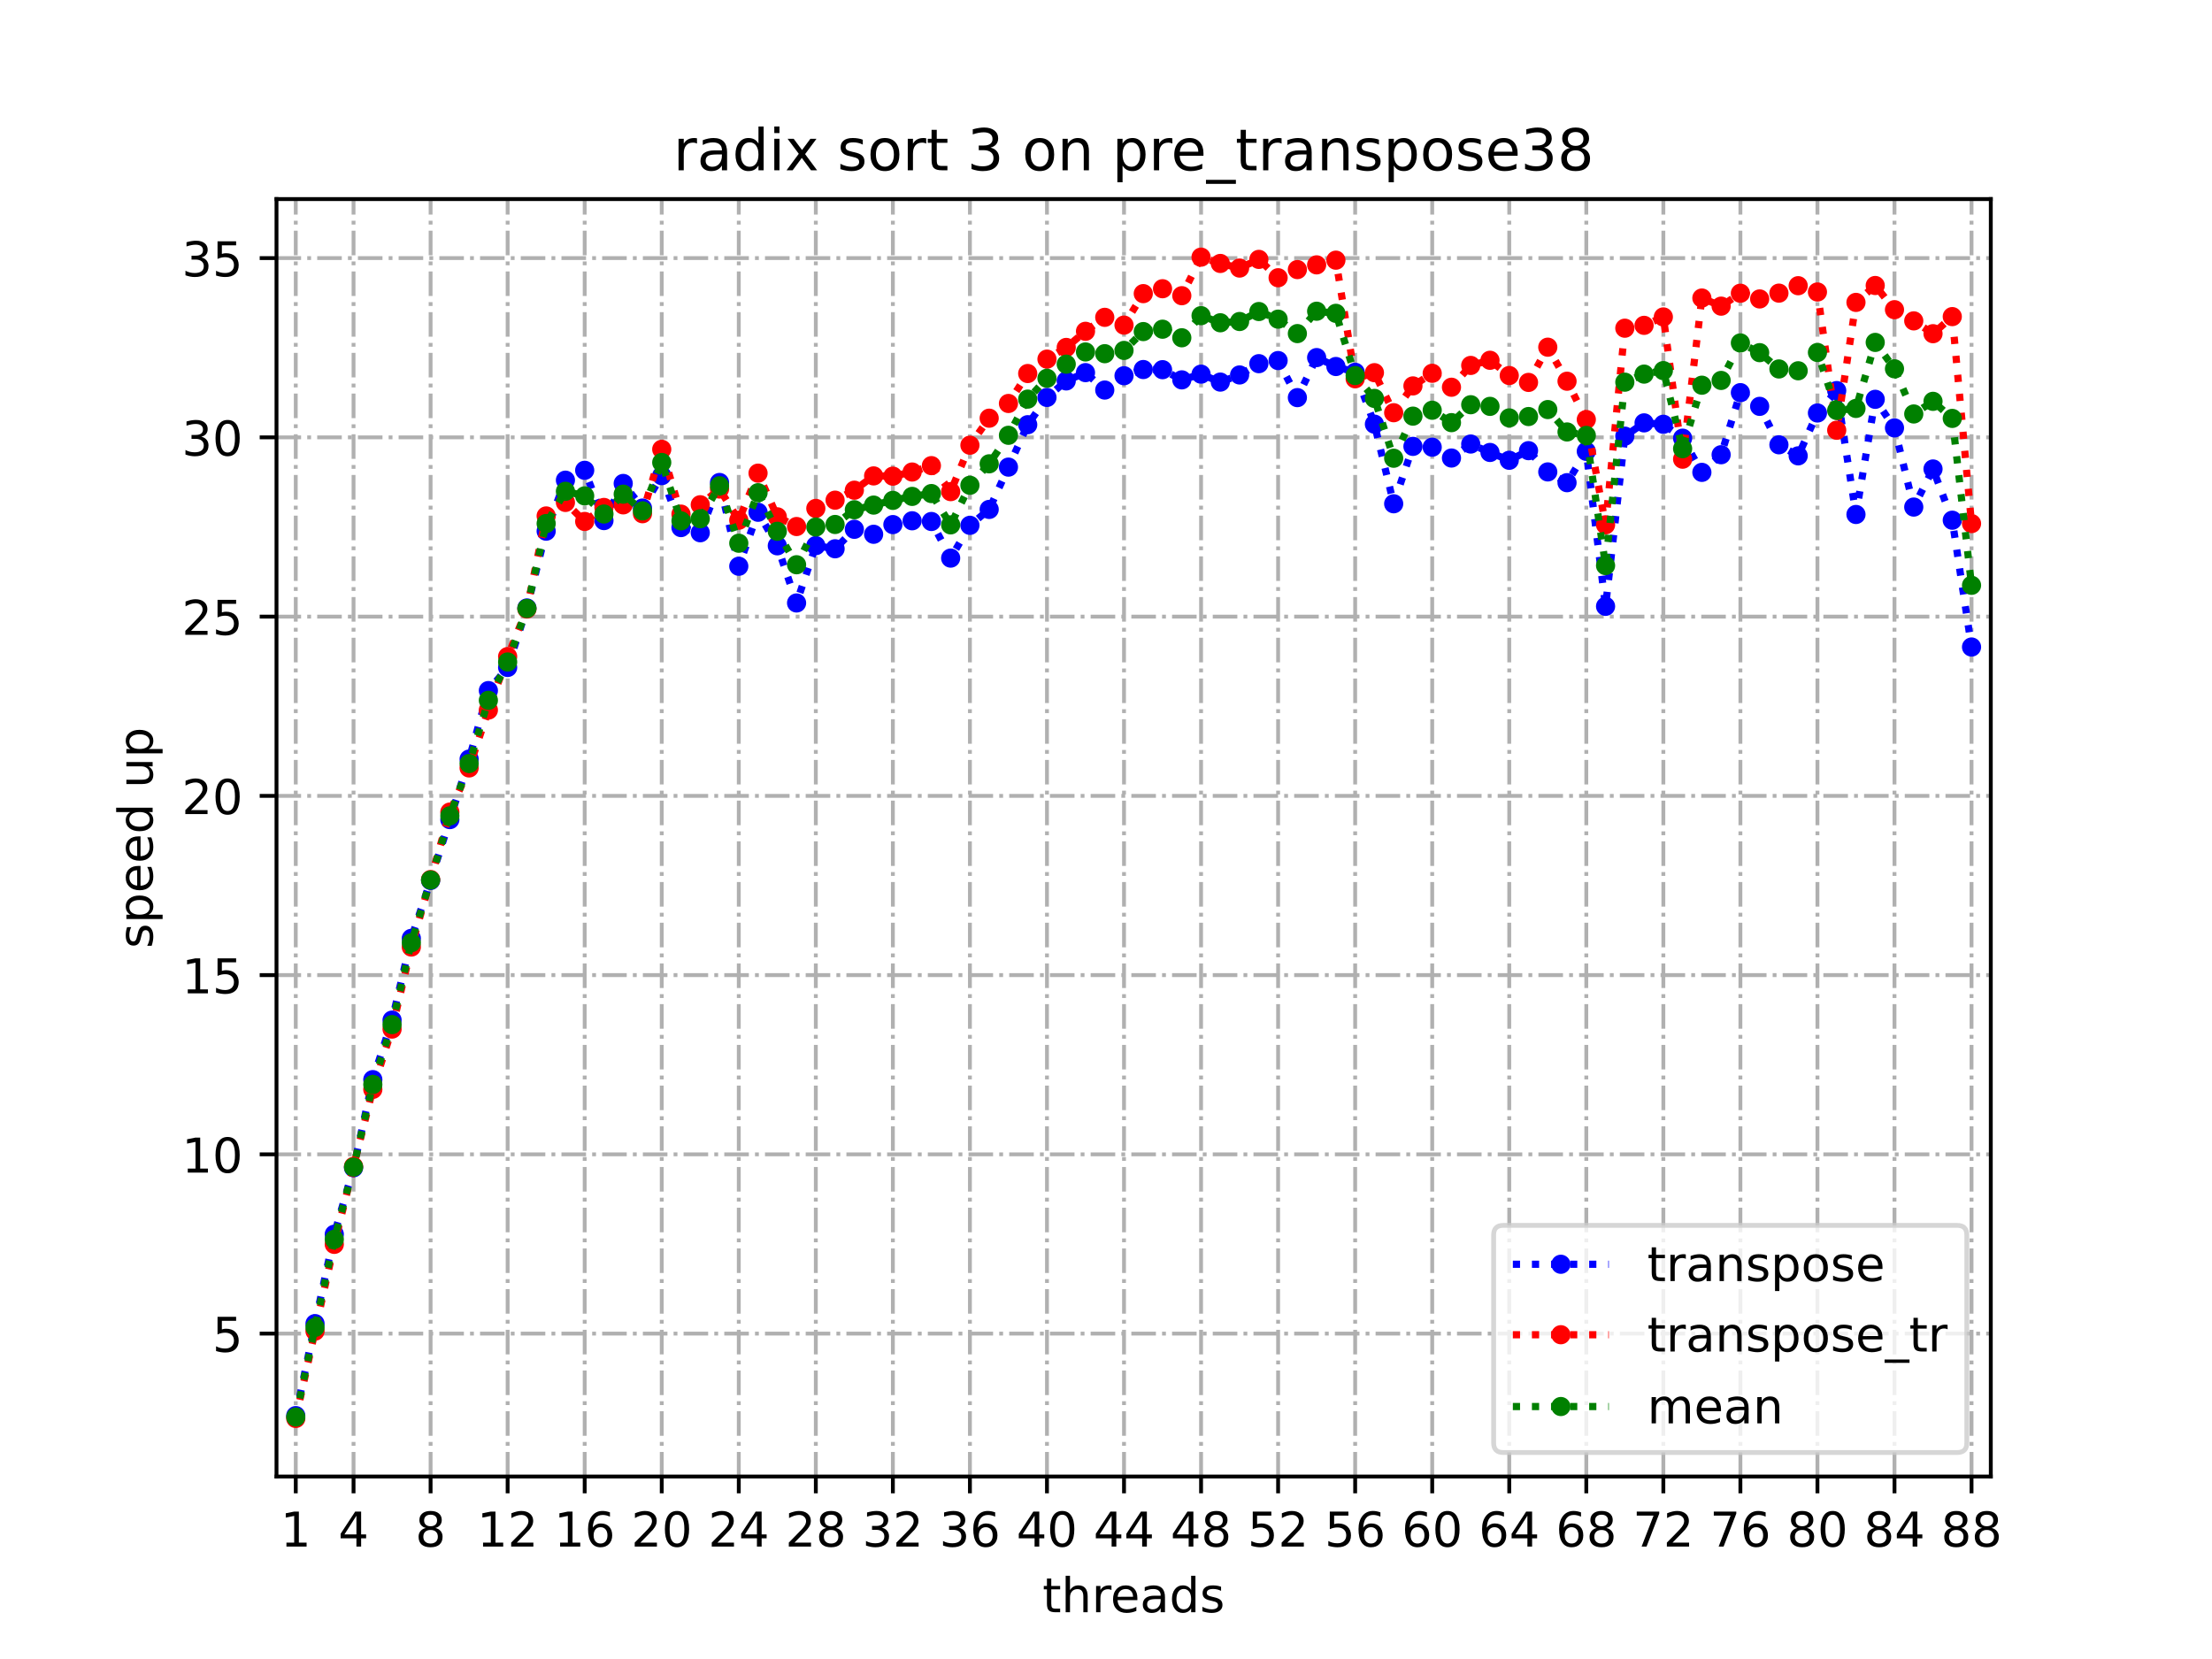 <?xml version="1.0" encoding="utf-8" standalone="no"?>
<!DOCTYPE svg PUBLIC "-//W3C//DTD SVG 1.1//EN"
  "http://www.w3.org/Graphics/SVG/1.1/DTD/svg11.dtd">
<!-- Created with matplotlib (https://matplotlib.org/) -->
<svg height="345.6pt" version="1.1" viewBox="0 0 460.8 345.6" width="460.8pt" xmlns="http://www.w3.org/2000/svg" xmlns:xlink="http://www.w3.org/1999/xlink">
 <defs>
  <style type="text/css">*{stroke-linecap:butt;stroke-linejoin:round;}</style>
 </defs>
 <g id="figure_1">
  <g id="patch_1">
   <path d="M 0 345.6 
L 460.8 345.6 
L 460.8 0 
L 0 0 
z
" style="fill:#ffffff;"/>
  </g>
  <g id="axes_1">
   <g id="patch_2">
    <path d="M 57.6 307.584 
L 414.72 307.584 
L 414.72 41.472 
L 57.6 41.472 
z
" style="fill:#ffffff;"/>
   </g>
   <g id="matplotlib.axis_1">
    <g id="xtick_1">
     <g id="line2d_1">
      <path clip-path="url(#p6ec4129161)" d="M 61.613 307.584 
L 61.613 41.472 
" style="fill:none;stroke:#b0b0b0;stroke-dasharray:5.12,1.28,0.8,1.28;stroke-dashoffset:0;stroke-width:0.8;"/>
     </g>
     <g id="line2d_2">
      <defs>
       <path d="M 0 0 
L 0 3.5 
" id="m2893adbb82" style="stroke:#000000;stroke-width:0.8;"/>
      </defs>
      <g>
       <use style="stroke:#000000;stroke-width:0.8;" x="61.613" xlink:href="#m2893adbb82" y="307.584"/>
      </g>
     </g>
     <g id="text_1">
      <!-- 1 -->
      <g transform="translate(58.431 322.182)scale(0.1 -0.1)">
       <defs>
        <path d="M 12.406 8.297 
L 28.516 8.297 
L 28.516 63.922 
L 10.984 60.406 
L 10.984 69.391 
L 28.422 72.906 
L 38.281 72.906 
L 38.281 8.297 
L 54.391 8.297 
L 54.391 0 
L 12.406 0 
z
" id="DejaVuSans-49"/>
       </defs>
       <use xlink:href="#DejaVuSans-49"/>
      </g>
     </g>
    </g>
    <g id="xtick_2">
     <g id="line2d_3">
      <path clip-path="url(#p6ec4129161)" d="M 73.65 307.584 
L 73.65 41.472 
" style="fill:none;stroke:#b0b0b0;stroke-dasharray:5.12,1.28,0.8,1.28;stroke-dashoffset:0;stroke-width:0.8;"/>
     </g>
     <g id="line2d_4">
      <g>
       <use style="stroke:#000000;stroke-width:0.8;" x="73.65" xlink:href="#m2893adbb82" y="307.584"/>
      </g>
     </g>
     <g id="text_2">
      <!-- 4 -->
      <g transform="translate(70.469 322.182)scale(0.1 -0.1)">
       <defs>
        <path d="M 37.797 64.312 
L 12.891 25.391 
L 37.797 25.391 
z
M 35.203 72.906 
L 47.609 72.906 
L 47.609 25.391 
L 58.016 25.391 
L 58.016 17.188 
L 47.609 17.188 
L 47.609 0 
L 37.797 0 
L 37.797 17.188 
L 4.891 17.188 
L 4.891 26.703 
z
" id="DejaVuSans-52"/>
       </defs>
       <use xlink:href="#DejaVuSans-52"/>
      </g>
     </g>
    </g>
    <g id="xtick_3">
     <g id="line2d_5">
      <path clip-path="url(#p6ec4129161)" d="M 89.701 307.584 
L 89.701 41.472 
" style="fill:none;stroke:#b0b0b0;stroke-dasharray:5.12,1.28,0.8,1.28;stroke-dashoffset:0;stroke-width:0.8;"/>
     </g>
     <g id="line2d_6">
      <g>
       <use style="stroke:#000000;stroke-width:0.8;" x="89.701" xlink:href="#m2893adbb82" y="307.584"/>
      </g>
     </g>
     <g id="text_3">
      <!-- 8 -->
      <g transform="translate(86.519 322.182)scale(0.1 -0.1)">
       <defs>
        <path d="M 31.781 34.625 
Q 24.75 34.625 20.719 30.859 
Q 16.703 27.094 16.703 20.516 
Q 16.703 13.922 20.719 10.156 
Q 24.75 6.391 31.781 6.391 
Q 38.812 6.391 42.859 10.172 
Q 46.922 13.969 46.922 20.516 
Q 46.922 27.094 42.891 30.859 
Q 38.875 34.625 31.781 34.625 
z
M 21.922 38.812 
Q 15.578 40.375 12.031 44.719 
Q 8.5 49.078 8.5 55.328 
Q 8.5 64.062 14.719 69.141 
Q 20.953 74.219 31.781 74.219 
Q 42.672 74.219 48.875 69.141 
Q 55.078 64.062 55.078 55.328 
Q 55.078 49.078 51.531 44.719 
Q 48 40.375 41.703 38.812 
Q 48.828 37.156 52.797 32.312 
Q 56.781 27.484 56.781 20.516 
Q 56.781 9.906 50.312 4.234 
Q 43.844 -1.422 31.781 -1.422 
Q 19.734 -1.422 13.25 4.234 
Q 6.781 9.906 6.781 20.516 
Q 6.781 27.484 10.781 32.312 
Q 14.797 37.156 21.922 38.812 
z
M 18.312 54.391 
Q 18.312 48.734 21.844 45.562 
Q 25.391 42.391 31.781 42.391 
Q 38.141 42.391 41.719 45.562 
Q 45.312 48.734 45.312 54.391 
Q 45.312 60.062 41.719 63.234 
Q 38.141 66.406 31.781 66.406 
Q 25.391 66.406 21.844 63.234 
Q 18.312 60.062 18.312 54.391 
z
" id="DejaVuSans-56"/>
       </defs>
       <use xlink:href="#DejaVuSans-56"/>
      </g>
     </g>
    </g>
    <g id="xtick_4">
     <g id="line2d_7">
      <path clip-path="url(#p6ec4129161)" d="M 105.751 307.584 
L 105.751 41.472 
" style="fill:none;stroke:#b0b0b0;stroke-dasharray:5.12,1.28,0.8,1.28;stroke-dashoffset:0;stroke-width:0.8;"/>
     </g>
     <g id="line2d_8">
      <g>
       <use style="stroke:#000000;stroke-width:0.8;" x="105.751" xlink:href="#m2893adbb82" y="307.584"/>
      </g>
     </g>
     <g id="text_4">
      <!-- 12 -->
      <g transform="translate(99.389 322.182)scale(0.1 -0.1)">
       <defs>
        <path d="M 19.188 8.297 
L 53.609 8.297 
L 53.609 0 
L 7.328 0 
L 7.328 8.297 
Q 12.938 14.109 22.625 23.891 
Q 32.328 33.688 34.812 36.531 
Q 39.547 41.844 41.422 45.531 
Q 43.312 49.219 43.312 52.781 
Q 43.312 58.594 39.234 62.25 
Q 35.156 65.922 28.609 65.922 
Q 23.969 65.922 18.812 64.312 
Q 13.672 62.703 7.812 59.422 
L 7.812 69.391 
Q 13.766 71.781 18.938 73 
Q 24.125 74.219 28.422 74.219 
Q 39.75 74.219 46.484 68.547 
Q 53.219 62.891 53.219 53.422 
Q 53.219 48.922 51.531 44.891 
Q 49.859 40.875 45.406 35.406 
Q 44.188 33.984 37.641 27.219 
Q 31.109 20.453 19.188 8.297 
z
" id="DejaVuSans-50"/>
       </defs>
       <use xlink:href="#DejaVuSans-49"/>
       <use x="63.623" xlink:href="#DejaVuSans-50"/>
      </g>
     </g>
    </g>
    <g id="xtick_5">
     <g id="line2d_9">
      <path clip-path="url(#p6ec4129161)" d="M 121.801 307.584 
L 121.801 41.472 
" style="fill:none;stroke:#b0b0b0;stroke-dasharray:5.12,1.28,0.8,1.28;stroke-dashoffset:0;stroke-width:0.8;"/>
     </g>
     <g id="line2d_10">
      <g>
       <use style="stroke:#000000;stroke-width:0.8;" x="121.801" xlink:href="#m2893adbb82" y="307.584"/>
      </g>
     </g>
     <g id="text_5">
      <!-- 16 -->
      <g transform="translate(115.439 322.182)scale(0.1 -0.1)">
       <defs>
        <path d="M 33.016 40.375 
Q 26.375 40.375 22.484 35.828 
Q 18.609 31.297 18.609 23.391 
Q 18.609 15.531 22.484 10.953 
Q 26.375 6.391 33.016 6.391 
Q 39.656 6.391 43.531 10.953 
Q 47.406 15.531 47.406 23.391 
Q 47.406 31.297 43.531 35.828 
Q 39.656 40.375 33.016 40.375 
z
M 52.594 71.297 
L 52.594 62.312 
Q 48.875 64.062 45.094 64.984 
Q 41.312 65.922 37.594 65.922 
Q 27.828 65.922 22.672 59.328 
Q 17.531 52.734 16.797 39.406 
Q 19.672 43.656 24.016 45.922 
Q 28.375 48.188 33.594 48.188 
Q 44.578 48.188 50.953 41.516 
Q 57.328 34.859 57.328 23.391 
Q 57.328 12.156 50.688 5.359 
Q 44.047 -1.422 33.016 -1.422 
Q 20.359 -1.422 13.672 8.266 
Q 6.984 17.969 6.984 36.375 
Q 6.984 53.656 15.188 63.938 
Q 23.391 74.219 37.203 74.219 
Q 40.922 74.219 44.703 73.484 
Q 48.484 72.75 52.594 71.297 
z
" id="DejaVuSans-54"/>
       </defs>
       <use xlink:href="#DejaVuSans-49"/>
       <use x="63.623" xlink:href="#DejaVuSans-54"/>
      </g>
     </g>
    </g>
    <g id="xtick_6">
     <g id="line2d_11">
      <path clip-path="url(#p6ec4129161)" d="M 137.852 307.584 
L 137.852 41.472 
" style="fill:none;stroke:#b0b0b0;stroke-dasharray:5.12,1.28,0.8,1.28;stroke-dashoffset:0;stroke-width:0.8;"/>
     </g>
     <g id="line2d_12">
      <g>
       <use style="stroke:#000000;stroke-width:0.8;" x="137.852" xlink:href="#m2893adbb82" y="307.584"/>
      </g>
     </g>
     <g id="text_6">
      <!-- 20 -->
      <g transform="translate(131.489 322.182)scale(0.1 -0.1)">
       <defs>
        <path d="M 31.781 66.406 
Q 24.172 66.406 20.328 58.906 
Q 16.5 51.422 16.5 36.375 
Q 16.5 21.391 20.328 13.891 
Q 24.172 6.391 31.781 6.391 
Q 39.453 6.391 43.281 13.891 
Q 47.125 21.391 47.125 36.375 
Q 47.125 51.422 43.281 58.906 
Q 39.453 66.406 31.781 66.406 
z
M 31.781 74.219 
Q 44.047 74.219 50.516 64.516 
Q 56.984 54.828 56.984 36.375 
Q 56.984 17.969 50.516 8.266 
Q 44.047 -1.422 31.781 -1.422 
Q 19.531 -1.422 13.062 8.266 
Q 6.594 17.969 6.594 36.375 
Q 6.594 54.828 13.062 64.516 
Q 19.531 74.219 31.781 74.219 
z
" id="DejaVuSans-48"/>
       </defs>
       <use xlink:href="#DejaVuSans-50"/>
       <use x="63.623" xlink:href="#DejaVuSans-48"/>
      </g>
     </g>
    </g>
    <g id="xtick_7">
     <g id="line2d_13">
      <path clip-path="url(#p6ec4129161)" d="M 153.902 307.584 
L 153.902 41.472 
" style="fill:none;stroke:#b0b0b0;stroke-dasharray:5.12,1.28,0.8,1.28;stroke-dashoffset:0;stroke-width:0.8;"/>
     </g>
     <g id="line2d_14">
      <g>
       <use style="stroke:#000000;stroke-width:0.8;" x="153.902" xlink:href="#m2893adbb82" y="307.584"/>
      </g>
     </g>
     <g id="text_7">
      <!-- 24 -->
      <g transform="translate(147.54 322.182)scale(0.1 -0.1)">
       <use xlink:href="#DejaVuSans-50"/>
       <use x="63.623" xlink:href="#DejaVuSans-52"/>
      </g>
     </g>
    </g>
    <g id="xtick_8">
     <g id="line2d_15">
      <path clip-path="url(#p6ec4129161)" d="M 169.952 307.584 
L 169.952 41.472 
" style="fill:none;stroke:#b0b0b0;stroke-dasharray:5.12,1.28,0.8,1.28;stroke-dashoffset:0;stroke-width:0.8;"/>
     </g>
     <g id="line2d_16">
      <g>
       <use style="stroke:#000000;stroke-width:0.8;" x="169.952" xlink:href="#m2893adbb82" y="307.584"/>
      </g>
     </g>
     <g id="text_8">
      <!-- 28 -->
      <g transform="translate(163.59 322.182)scale(0.1 -0.1)">
       <use xlink:href="#DejaVuSans-50"/>
       <use x="63.623" xlink:href="#DejaVuSans-56"/>
      </g>
     </g>
    </g>
    <g id="xtick_9">
     <g id="line2d_17">
      <path clip-path="url(#p6ec4129161)" d="M 186.003 307.584 
L 186.003 41.472 
" style="fill:none;stroke:#b0b0b0;stroke-dasharray:5.12,1.28,0.8,1.28;stroke-dashoffset:0;stroke-width:0.8;"/>
     </g>
     <g id="line2d_18">
      <g>
       <use style="stroke:#000000;stroke-width:0.8;" x="186.003" xlink:href="#m2893adbb82" y="307.584"/>
      </g>
     </g>
     <g id="text_9">
      <!-- 32 -->
      <g transform="translate(179.64 322.182)scale(0.1 -0.1)">
       <defs>
        <path d="M 40.578 39.312 
Q 47.656 37.797 51.625 33 
Q 55.609 28.219 55.609 21.188 
Q 55.609 10.406 48.188 4.484 
Q 40.766 -1.422 27.094 -1.422 
Q 22.516 -1.422 17.656 -0.516 
Q 12.797 0.391 7.625 2.203 
L 7.625 11.719 
Q 11.719 9.328 16.594 8.109 
Q 21.484 6.891 26.812 6.891 
Q 36.078 6.891 40.938 10.547 
Q 45.797 14.203 45.797 21.188 
Q 45.797 27.641 41.281 31.266 
Q 36.766 34.906 28.719 34.906 
L 20.219 34.906 
L 20.219 43.016 
L 29.109 43.016 
Q 36.375 43.016 40.234 45.922 
Q 44.094 48.828 44.094 54.297 
Q 44.094 59.906 40.109 62.906 
Q 36.141 65.922 28.719 65.922 
Q 24.656 65.922 20.016 65.031 
Q 15.375 64.156 9.812 62.312 
L 9.812 71.094 
Q 15.438 72.656 20.344 73.438 
Q 25.25 74.219 29.594 74.219 
Q 40.828 74.219 47.359 69.109 
Q 53.906 64.016 53.906 55.328 
Q 53.906 49.266 50.438 45.094 
Q 46.969 40.922 40.578 39.312 
z
" id="DejaVuSans-51"/>
       </defs>
       <use xlink:href="#DejaVuSans-51"/>
       <use x="63.623" xlink:href="#DejaVuSans-50"/>
      </g>
     </g>
    </g>
    <g id="xtick_10">
     <g id="line2d_19">
      <path clip-path="url(#p6ec4129161)" d="M 202.053 307.584 
L 202.053 41.472 
" style="fill:none;stroke:#b0b0b0;stroke-dasharray:5.12,1.28,0.8,1.28;stroke-dashoffset:0;stroke-width:0.8;"/>
     </g>
     <g id="line2d_20">
      <g>
       <use style="stroke:#000000;stroke-width:0.8;" x="202.053" xlink:href="#m2893adbb82" y="307.584"/>
      </g>
     </g>
     <g id="text_10">
      <!-- 36 -->
      <g transform="translate(195.691 322.182)scale(0.1 -0.1)">
       <use xlink:href="#DejaVuSans-51"/>
       <use x="63.623" xlink:href="#DejaVuSans-54"/>
      </g>
     </g>
    </g>
    <g id="xtick_11">
     <g id="line2d_21">
      <path clip-path="url(#p6ec4129161)" d="M 218.103 307.584 
L 218.103 41.472 
" style="fill:none;stroke:#b0b0b0;stroke-dasharray:5.12,1.28,0.8,1.28;stroke-dashoffset:0;stroke-width:0.8;"/>
     </g>
     <g id="line2d_22">
      <g>
       <use style="stroke:#000000;stroke-width:0.8;" x="218.103" xlink:href="#m2893adbb82" y="307.584"/>
      </g>
     </g>
     <g id="text_11">
      <!-- 40 -->
      <g transform="translate(211.741 322.182)scale(0.1 -0.1)">
       <use xlink:href="#DejaVuSans-52"/>
       <use x="63.623" xlink:href="#DejaVuSans-48"/>
      </g>
     </g>
    </g>
    <g id="xtick_12">
     <g id="line2d_23">
      <path clip-path="url(#p6ec4129161)" d="M 234.154 307.584 
L 234.154 41.472 
" style="fill:none;stroke:#b0b0b0;stroke-dasharray:5.12,1.28,0.8,1.28;stroke-dashoffset:0;stroke-width:0.8;"/>
     </g>
     <g id="line2d_24">
      <g>
       <use style="stroke:#000000;stroke-width:0.8;" x="234.154" xlink:href="#m2893adbb82" y="307.584"/>
      </g>
     </g>
     <g id="text_12">
      <!-- 44 -->
      <g transform="translate(227.791 322.182)scale(0.1 -0.1)">
       <use xlink:href="#DejaVuSans-52"/>
       <use x="63.623" xlink:href="#DejaVuSans-52"/>
      </g>
     </g>
    </g>
    <g id="xtick_13">
     <g id="line2d_25">
      <path clip-path="url(#p6ec4129161)" d="M 250.204 307.584 
L 250.204 41.472 
" style="fill:none;stroke:#b0b0b0;stroke-dasharray:5.12,1.28,0.8,1.28;stroke-dashoffset:0;stroke-width:0.8;"/>
     </g>
     <g id="line2d_26">
      <g>
       <use style="stroke:#000000;stroke-width:0.8;" x="250.204" xlink:href="#m2893adbb82" y="307.584"/>
      </g>
     </g>
     <g id="text_13">
      <!-- 48 -->
      <g transform="translate(243.842 322.182)scale(0.1 -0.1)">
       <use xlink:href="#DejaVuSans-52"/>
       <use x="63.623" xlink:href="#DejaVuSans-56"/>
      </g>
     </g>
    </g>
    <g id="xtick_14">
     <g id="line2d_27">
      <path clip-path="url(#p6ec4129161)" d="M 266.254 307.584 
L 266.254 41.472 
" style="fill:none;stroke:#b0b0b0;stroke-dasharray:5.12,1.28,0.8,1.28;stroke-dashoffset:0;stroke-width:0.8;"/>
     </g>
     <g id="line2d_28">
      <g>
       <use style="stroke:#000000;stroke-width:0.8;" x="266.254" xlink:href="#m2893adbb82" y="307.584"/>
      </g>
     </g>
     <g id="text_14">
      <!-- 52 -->
      <g transform="translate(259.892 322.182)scale(0.1 -0.1)">
       <defs>
        <path d="M 10.797 72.906 
L 49.516 72.906 
L 49.516 64.594 
L 19.828 64.594 
L 19.828 46.734 
Q 21.969 47.469 24.109 47.828 
Q 26.266 48.188 28.422 48.188 
Q 40.625 48.188 47.75 41.5 
Q 54.891 34.812 54.891 23.391 
Q 54.891 11.625 47.562 5.094 
Q 40.234 -1.422 26.906 -1.422 
Q 22.312 -1.422 17.547 -0.641 
Q 12.797 0.141 7.719 1.703 
L 7.719 11.625 
Q 12.109 9.234 16.797 8.062 
Q 21.484 6.891 26.703 6.891 
Q 35.156 6.891 40.078 11.328 
Q 45.016 15.766 45.016 23.391 
Q 45.016 31 40.078 35.438 
Q 35.156 39.891 26.703 39.891 
Q 22.75 39.891 18.812 39.016 
Q 14.891 38.141 10.797 36.281 
z
" id="DejaVuSans-53"/>
       </defs>
       <use xlink:href="#DejaVuSans-53"/>
       <use x="63.623" xlink:href="#DejaVuSans-50"/>
      </g>
     </g>
    </g>
    <g id="xtick_15">
     <g id="line2d_29">
      <path clip-path="url(#p6ec4129161)" d="M 282.305 307.584 
L 282.305 41.472 
" style="fill:none;stroke:#b0b0b0;stroke-dasharray:5.12,1.28,0.8,1.28;stroke-dashoffset:0;stroke-width:0.8;"/>
     </g>
     <g id="line2d_30">
      <g>
       <use style="stroke:#000000;stroke-width:0.8;" x="282.305" xlink:href="#m2893adbb82" y="307.584"/>
      </g>
     </g>
     <g id="text_15">
      <!-- 56 -->
      <g transform="translate(275.942 322.182)scale(0.1 -0.1)">
       <use xlink:href="#DejaVuSans-53"/>
       <use x="63.623" xlink:href="#DejaVuSans-54"/>
      </g>
     </g>
    </g>
    <g id="xtick_16">
     <g id="line2d_31">
      <path clip-path="url(#p6ec4129161)" d="M 298.355 307.584 
L 298.355 41.472 
" style="fill:none;stroke:#b0b0b0;stroke-dasharray:5.12,1.28,0.8,1.28;stroke-dashoffset:0;stroke-width:0.8;"/>
     </g>
     <g id="line2d_32">
      <g>
       <use style="stroke:#000000;stroke-width:0.8;" x="298.355" xlink:href="#m2893adbb82" y="307.584"/>
      </g>
     </g>
     <g id="text_16">
      <!-- 60 -->
      <g transform="translate(291.993 322.182)scale(0.1 -0.1)">
       <use xlink:href="#DejaVuSans-54"/>
       <use x="63.623" xlink:href="#DejaVuSans-48"/>
      </g>
     </g>
    </g>
    <g id="xtick_17">
     <g id="line2d_33">
      <path clip-path="url(#p6ec4129161)" d="M 314.405 307.584 
L 314.405 41.472 
" style="fill:none;stroke:#b0b0b0;stroke-dasharray:5.12,1.28,0.8,1.28;stroke-dashoffset:0;stroke-width:0.8;"/>
     </g>
     <g id="line2d_34">
      <g>
       <use style="stroke:#000000;stroke-width:0.8;" x="314.405" xlink:href="#m2893adbb82" y="307.584"/>
      </g>
     </g>
     <g id="text_17">
      <!-- 64 -->
      <g transform="translate(308.043 322.182)scale(0.1 -0.1)">
       <use xlink:href="#DejaVuSans-54"/>
       <use x="63.623" xlink:href="#DejaVuSans-52"/>
      </g>
     </g>
    </g>
    <g id="xtick_18">
     <g id="line2d_35">
      <path clip-path="url(#p6ec4129161)" d="M 330.456 307.584 
L 330.456 41.472 
" style="fill:none;stroke:#b0b0b0;stroke-dasharray:5.12,1.28,0.8,1.28;stroke-dashoffset:0;stroke-width:0.8;"/>
     </g>
     <g id="line2d_36">
      <g>
       <use style="stroke:#000000;stroke-width:0.8;" x="330.456" xlink:href="#m2893adbb82" y="307.584"/>
      </g>
     </g>
     <g id="text_18">
      <!-- 68 -->
      <g transform="translate(324.093 322.182)scale(0.1 -0.1)">
       <use xlink:href="#DejaVuSans-54"/>
       <use x="63.623" xlink:href="#DejaVuSans-56"/>
      </g>
     </g>
    </g>
    <g id="xtick_19">
     <g id="line2d_37">
      <path clip-path="url(#p6ec4129161)" d="M 346.506 307.584 
L 346.506 41.472 
" style="fill:none;stroke:#b0b0b0;stroke-dasharray:5.12,1.28,0.8,1.28;stroke-dashoffset:0;stroke-width:0.8;"/>
     </g>
     <g id="line2d_38">
      <g>
       <use style="stroke:#000000;stroke-width:0.8;" x="346.506" xlink:href="#m2893adbb82" y="307.584"/>
      </g>
     </g>
     <g id="text_19">
      <!-- 72 -->
      <g transform="translate(340.144 322.182)scale(0.1 -0.1)">
       <defs>
        <path d="M 8.203 72.906 
L 55.078 72.906 
L 55.078 68.703 
L 28.609 0 
L 18.312 0 
L 43.219 64.594 
L 8.203 64.594 
z
" id="DejaVuSans-55"/>
       </defs>
       <use xlink:href="#DejaVuSans-55"/>
       <use x="63.623" xlink:href="#DejaVuSans-50"/>
      </g>
     </g>
    </g>
    <g id="xtick_20">
     <g id="line2d_39">
      <path clip-path="url(#p6ec4129161)" d="M 362.556 307.584 
L 362.556 41.472 
" style="fill:none;stroke:#b0b0b0;stroke-dasharray:5.12,1.28,0.8,1.28;stroke-dashoffset:0;stroke-width:0.8;"/>
     </g>
     <g id="line2d_40">
      <g>
       <use style="stroke:#000000;stroke-width:0.8;" x="362.556" xlink:href="#m2893adbb82" y="307.584"/>
      </g>
     </g>
     <g id="text_20">
      <!-- 76 -->
      <g transform="translate(356.194 322.182)scale(0.1 -0.1)">
       <use xlink:href="#DejaVuSans-55"/>
       <use x="63.623" xlink:href="#DejaVuSans-54"/>
      </g>
     </g>
    </g>
    <g id="xtick_21">
     <g id="line2d_41">
      <path clip-path="url(#p6ec4129161)" d="M 378.607 307.584 
L 378.607 41.472 
" style="fill:none;stroke:#b0b0b0;stroke-dasharray:5.12,1.28,0.8,1.28;stroke-dashoffset:0;stroke-width:0.8;"/>
     </g>
     <g id="line2d_42">
      <g>
       <use style="stroke:#000000;stroke-width:0.8;" x="378.607" xlink:href="#m2893adbb82" y="307.584"/>
      </g>
     </g>
     <g id="text_21">
      <!-- 80 -->
      <g transform="translate(372.244 322.182)scale(0.1 -0.1)">
       <use xlink:href="#DejaVuSans-56"/>
       <use x="63.623" xlink:href="#DejaVuSans-48"/>
      </g>
     </g>
    </g>
    <g id="xtick_22">
     <g id="line2d_43">
      <path clip-path="url(#p6ec4129161)" d="M 394.657 307.584 
L 394.657 41.472 
" style="fill:none;stroke:#b0b0b0;stroke-dasharray:5.12,1.28,0.8,1.28;stroke-dashoffset:0;stroke-width:0.8;"/>
     </g>
     <g id="line2d_44">
      <g>
       <use style="stroke:#000000;stroke-width:0.8;" x="394.657" xlink:href="#m2893adbb82" y="307.584"/>
      </g>
     </g>
     <g id="text_22">
      <!-- 84 -->
      <g transform="translate(388.295 322.182)scale(0.1 -0.1)">
       <use xlink:href="#DejaVuSans-56"/>
       <use x="63.623" xlink:href="#DejaVuSans-52"/>
      </g>
     </g>
    </g>
    <g id="xtick_23">
     <g id="line2d_45">
      <path clip-path="url(#p6ec4129161)" d="M 410.707 307.584 
L 410.707 41.472 
" style="fill:none;stroke:#b0b0b0;stroke-dasharray:5.12,1.28,0.8,1.28;stroke-dashoffset:0;stroke-width:0.8;"/>
     </g>
     <g id="line2d_46">
      <g>
       <use style="stroke:#000000;stroke-width:0.8;" x="410.707" xlink:href="#m2893adbb82" y="307.584"/>
      </g>
     </g>
     <g id="text_23">
      <!-- 88 -->
      <g transform="translate(404.345 322.182)scale(0.1 -0.1)">
       <use xlink:href="#DejaVuSans-56"/>
       <use x="63.623" xlink:href="#DejaVuSans-56"/>
      </g>
     </g>
    </g>
    <g id="text_24">
     <!-- threads -->
     <g transform="translate(217.169 335.861)scale(0.1 -0.1)">
      <defs>
       <path d="M 18.312 70.219 
L 18.312 54.688 
L 36.812 54.688 
L 36.812 47.703 
L 18.312 47.703 
L 18.312 18.016 
Q 18.312 11.328 20.141 9.422 
Q 21.969 7.516 27.594 7.516 
L 36.812 7.516 
L 36.812 0 
L 27.594 0 
Q 17.188 0 13.234 3.875 
Q 9.281 7.766 9.281 18.016 
L 9.281 47.703 
L 2.688 47.703 
L 2.688 54.688 
L 9.281 54.688 
L 9.281 70.219 
z
" id="DejaVuSans-116"/>
       <path d="M 54.891 33.016 
L 54.891 0 
L 45.906 0 
L 45.906 32.719 
Q 45.906 40.484 42.875 44.328 
Q 39.844 48.188 33.797 48.188 
Q 26.516 48.188 22.312 43.547 
Q 18.109 38.922 18.109 30.906 
L 18.109 0 
L 9.078 0 
L 9.078 75.984 
L 18.109 75.984 
L 18.109 46.188 
Q 21.344 51.125 25.703 53.562 
Q 30.078 56 35.797 56 
Q 45.219 56 50.047 50.172 
Q 54.891 44.344 54.891 33.016 
z
" id="DejaVuSans-104"/>
       <path d="M 41.109 46.297 
Q 39.594 47.172 37.812 47.578 
Q 36.031 48 33.891 48 
Q 26.266 48 22.188 43.047 
Q 18.109 38.094 18.109 28.812 
L 18.109 0 
L 9.078 0 
L 9.078 54.688 
L 18.109 54.688 
L 18.109 46.188 
Q 20.953 51.172 25.484 53.578 
Q 30.031 56 36.531 56 
Q 37.453 56 38.578 55.875 
Q 39.703 55.766 41.062 55.516 
z
" id="DejaVuSans-114"/>
       <path d="M 56.203 29.594 
L 56.203 25.203 
L 14.891 25.203 
Q 15.484 15.922 20.484 11.062 
Q 25.484 6.203 34.422 6.203 
Q 39.594 6.203 44.453 7.469 
Q 49.312 8.734 54.109 11.281 
L 54.109 2.781 
Q 49.266 0.734 44.188 -0.344 
Q 39.109 -1.422 33.891 -1.422 
Q 20.797 -1.422 13.156 6.188 
Q 5.516 13.812 5.516 26.812 
Q 5.516 40.234 12.766 48.109 
Q 20.016 56 32.328 56 
Q 43.359 56 49.781 48.891 
Q 56.203 41.797 56.203 29.594 
z
M 47.219 32.234 
Q 47.125 39.594 43.094 43.984 
Q 39.062 48.391 32.422 48.391 
Q 24.906 48.391 20.391 44.141 
Q 15.875 39.891 15.188 32.172 
z
" id="DejaVuSans-101"/>
       <path d="M 34.281 27.484 
Q 23.391 27.484 19.188 25 
Q 14.984 22.516 14.984 16.5 
Q 14.984 11.719 18.141 8.906 
Q 21.297 6.109 26.703 6.109 
Q 34.188 6.109 38.703 11.406 
Q 43.219 16.703 43.219 25.484 
L 43.219 27.484 
z
M 52.203 31.203 
L 52.203 0 
L 43.219 0 
L 43.219 8.297 
Q 40.141 3.328 35.547 0.953 
Q 30.953 -1.422 24.312 -1.422 
Q 15.922 -1.422 10.953 3.297 
Q 6 8.016 6 15.922 
Q 6 25.141 12.172 29.828 
Q 18.359 34.516 30.609 34.516 
L 43.219 34.516 
L 43.219 35.406 
Q 43.219 41.609 39.141 45 
Q 35.062 48.391 27.688 48.391 
Q 23 48.391 18.547 47.266 
Q 14.109 46.141 10.016 43.891 
L 10.016 52.203 
Q 14.938 54.109 19.578 55.047 
Q 24.219 56 28.609 56 
Q 40.484 56 46.344 49.844 
Q 52.203 43.703 52.203 31.203 
z
" id="DejaVuSans-97"/>
       <path d="M 45.406 46.391 
L 45.406 75.984 
L 54.391 75.984 
L 54.391 0 
L 45.406 0 
L 45.406 8.203 
Q 42.578 3.328 38.25 0.953 
Q 33.938 -1.422 27.875 -1.422 
Q 17.969 -1.422 11.734 6.484 
Q 5.516 14.406 5.516 27.297 
Q 5.516 40.188 11.734 48.094 
Q 17.969 56 27.875 56 
Q 33.938 56 38.25 53.625 
Q 42.578 51.266 45.406 46.391 
z
M 14.797 27.297 
Q 14.797 17.391 18.875 11.75 
Q 22.953 6.109 30.078 6.109 
Q 37.203 6.109 41.297 11.75 
Q 45.406 17.391 45.406 27.297 
Q 45.406 37.203 41.297 42.844 
Q 37.203 48.484 30.078 48.484 
Q 22.953 48.484 18.875 42.844 
Q 14.797 37.203 14.797 27.297 
z
" id="DejaVuSans-100"/>
       <path d="M 44.281 53.078 
L 44.281 44.578 
Q 40.484 46.531 36.375 47.5 
Q 32.281 48.484 27.875 48.484 
Q 21.188 48.484 17.844 46.438 
Q 14.5 44.391 14.5 40.281 
Q 14.5 37.156 16.891 35.375 
Q 19.281 33.594 26.516 31.984 
L 29.594 31.297 
Q 39.156 29.25 43.188 25.516 
Q 47.219 21.781 47.219 15.094 
Q 47.219 7.469 41.188 3.016 
Q 35.156 -1.422 24.609 -1.422 
Q 20.219 -1.422 15.453 -0.562 
Q 10.688 0.297 5.422 2 
L 5.422 11.281 
Q 10.406 8.688 15.234 7.391 
Q 20.062 6.109 24.812 6.109 
Q 31.156 6.109 34.562 8.281 
Q 37.984 10.453 37.984 14.406 
Q 37.984 18.062 35.516 20.016 
Q 33.062 21.969 24.703 23.781 
L 21.578 24.516 
Q 13.234 26.266 9.516 29.906 
Q 5.812 33.547 5.812 39.891 
Q 5.812 47.609 11.281 51.797 
Q 16.75 56 26.812 56 
Q 31.781 56 36.172 55.266 
Q 40.578 54.547 44.281 53.078 
z
" id="DejaVuSans-115"/>
      </defs>
      <use xlink:href="#DejaVuSans-116"/>
      <use x="39.209" xlink:href="#DejaVuSans-104"/>
      <use x="102.588" xlink:href="#DejaVuSans-114"/>
      <use x="141.451" xlink:href="#DejaVuSans-101"/>
      <use x="202.975" xlink:href="#DejaVuSans-97"/>
      <use x="264.254" xlink:href="#DejaVuSans-100"/>
      <use x="327.73" xlink:href="#DejaVuSans-115"/>
     </g>
    </g>
   </g>
   <g id="matplotlib.axis_2">
    <g id="ytick_1">
     <g id="line2d_47">
      <path clip-path="url(#p6ec4129161)" d="M 57.6 277.814 
L 414.72 277.814 
" style="fill:none;stroke:#b0b0b0;stroke-dasharray:5.12,1.28,0.8,1.28;stroke-dashoffset:0;stroke-width:0.8;"/>
     </g>
     <g id="line2d_48">
      <defs>
       <path d="M 0 0 
L -3.5 0 
" id="m9c5eee9ea9" style="stroke:#000000;stroke-width:0.8;"/>
      </defs>
      <g>
       <use style="stroke:#000000;stroke-width:0.8;" x="57.6" xlink:href="#m9c5eee9ea9" y="277.814"/>
      </g>
     </g>
     <g id="text_25">
      <!-- 5 -->
      <g transform="translate(44.237 281.613)scale(0.1 -0.1)">
       <use xlink:href="#DejaVuSans-53"/>
      </g>
     </g>
    </g>
    <g id="ytick_2">
     <g id="line2d_49">
      <path clip-path="url(#p6ec4129161)" d="M 57.6 240.473 
L 414.72 240.473 
" style="fill:none;stroke:#b0b0b0;stroke-dasharray:5.12,1.28,0.8,1.28;stroke-dashoffset:0;stroke-width:0.8;"/>
     </g>
     <g id="line2d_50">
      <g>
       <use style="stroke:#000000;stroke-width:0.8;" x="57.6" xlink:href="#m9c5eee9ea9" y="240.473"/>
      </g>
     </g>
     <g id="text_26">
      <!-- 10 -->
      <g transform="translate(37.875 244.272)scale(0.1 -0.1)">
       <use xlink:href="#DejaVuSans-49"/>
       <use x="63.623" xlink:href="#DejaVuSans-48"/>
      </g>
     </g>
    </g>
    <g id="ytick_3">
     <g id="line2d_51">
      <path clip-path="url(#p6ec4129161)" d="M 57.6 203.132 
L 414.72 203.132 
" style="fill:none;stroke:#b0b0b0;stroke-dasharray:5.12,1.28,0.8,1.28;stroke-dashoffset:0;stroke-width:0.8;"/>
     </g>
     <g id="line2d_52">
      <g>
       <use style="stroke:#000000;stroke-width:0.8;" x="57.6" xlink:href="#m9c5eee9ea9" y="203.132"/>
      </g>
     </g>
     <g id="text_27">
      <!-- 15 -->
      <g transform="translate(37.875 206.931)scale(0.1 -0.1)">
       <use xlink:href="#DejaVuSans-49"/>
       <use x="63.623" xlink:href="#DejaVuSans-53"/>
      </g>
     </g>
    </g>
    <g id="ytick_4">
     <g id="line2d_53">
      <path clip-path="url(#p6ec4129161)" d="M 57.6 165.791 
L 414.72 165.791 
" style="fill:none;stroke:#b0b0b0;stroke-dasharray:5.12,1.28,0.8,1.28;stroke-dashoffset:0;stroke-width:0.8;"/>
     </g>
     <g id="line2d_54">
      <g>
       <use style="stroke:#000000;stroke-width:0.8;" x="57.6" xlink:href="#m9c5eee9ea9" y="165.791"/>
      </g>
     </g>
     <g id="text_28">
      <!-- 20 -->
      <g transform="translate(37.875 169.59)scale(0.1 -0.1)">
       <use xlink:href="#DejaVuSans-50"/>
       <use x="63.623" xlink:href="#DejaVuSans-48"/>
      </g>
     </g>
    </g>
    <g id="ytick_5">
     <g id="line2d_55">
      <path clip-path="url(#p6ec4129161)" d="M 57.6 128.45 
L 414.72 128.45 
" style="fill:none;stroke:#b0b0b0;stroke-dasharray:5.12,1.28,0.8,1.28;stroke-dashoffset:0;stroke-width:0.8;"/>
     </g>
     <g id="line2d_56">
      <g>
       <use style="stroke:#000000;stroke-width:0.8;" x="57.6" xlink:href="#m9c5eee9ea9" y="128.45"/>
      </g>
     </g>
     <g id="text_29">
      <!-- 25 -->
      <g transform="translate(37.875 132.249)scale(0.1 -0.1)">
       <use xlink:href="#DejaVuSans-50"/>
       <use x="63.623" xlink:href="#DejaVuSans-53"/>
      </g>
     </g>
    </g>
    <g id="ytick_6">
     <g id="line2d_57">
      <path clip-path="url(#p6ec4129161)" d="M 57.6 91.109 
L 414.72 91.109 
" style="fill:none;stroke:#b0b0b0;stroke-dasharray:5.12,1.28,0.8,1.28;stroke-dashoffset:0;stroke-width:0.8;"/>
     </g>
     <g id="line2d_58">
      <g>
       <use style="stroke:#000000;stroke-width:0.8;" x="57.6" xlink:href="#m9c5eee9ea9" y="91.109"/>
      </g>
     </g>
     <g id="text_30">
      <!-- 30 -->
      <g transform="translate(37.875 94.908)scale(0.1 -0.1)">
       <use xlink:href="#DejaVuSans-51"/>
       <use x="63.623" xlink:href="#DejaVuSans-48"/>
      </g>
     </g>
    </g>
    <g id="ytick_7">
     <g id="line2d_59">
      <path clip-path="url(#p6ec4129161)" d="M 57.6 53.768 
L 414.72 53.768 
" style="fill:none;stroke:#b0b0b0;stroke-dasharray:5.12,1.28,0.8,1.28;stroke-dashoffset:0;stroke-width:0.8;"/>
     </g>
     <g id="line2d_60">
      <g>
       <use style="stroke:#000000;stroke-width:0.8;" x="57.6" xlink:href="#m9c5eee9ea9" y="53.768"/>
      </g>
     </g>
     <g id="text_31">
      <!-- 35 -->
      <g transform="translate(37.875 57.567)scale(0.1 -0.1)">
       <use xlink:href="#DejaVuSans-51"/>
       <use x="63.623" xlink:href="#DejaVuSans-53"/>
      </g>
     </g>
    </g>
    <g id="text_32">
     <!-- speed up -->
     <g transform="translate(31.795 197.566)rotate(-90)scale(0.1 -0.1)">
      <defs>
       <path d="M 18.109 8.203 
L 18.109 -20.797 
L 9.078 -20.797 
L 9.078 54.688 
L 18.109 54.688 
L 18.109 46.391 
Q 20.953 51.266 25.266 53.625 
Q 29.594 56 35.594 56 
Q 45.562 56 51.781 48.094 
Q 58.016 40.188 58.016 27.297 
Q 58.016 14.406 51.781 6.484 
Q 45.562 -1.422 35.594 -1.422 
Q 29.594 -1.422 25.266 0.953 
Q 20.953 3.328 18.109 8.203 
z
M 48.688 27.297 
Q 48.688 37.203 44.609 42.844 
Q 40.531 48.484 33.406 48.484 
Q 26.266 48.484 22.188 42.844 
Q 18.109 37.203 18.109 27.297 
Q 18.109 17.391 22.188 11.75 
Q 26.266 6.109 33.406 6.109 
Q 40.531 6.109 44.609 11.75 
Q 48.688 17.391 48.688 27.297 
z
" id="DejaVuSans-112"/>
       <path id="DejaVuSans-32"/>
       <path d="M 8.5 21.578 
L 8.5 54.688 
L 17.484 54.688 
L 17.484 21.922 
Q 17.484 14.156 20.5 10.266 
Q 23.531 6.391 29.594 6.391 
Q 36.859 6.391 41.078 11.031 
Q 45.312 15.672 45.312 23.688 
L 45.312 54.688 
L 54.297 54.688 
L 54.297 0 
L 45.312 0 
L 45.312 8.406 
Q 42.047 3.422 37.719 1 
Q 33.406 -1.422 27.688 -1.422 
Q 18.266 -1.422 13.375 4.438 
Q 8.5 10.297 8.5 21.578 
z
M 31.109 56 
z
" id="DejaVuSans-117"/>
      </defs>
      <use xlink:href="#DejaVuSans-115"/>
      <use x="52.1" xlink:href="#DejaVuSans-112"/>
      <use x="115.576" xlink:href="#DejaVuSans-101"/>
      <use x="177.1" xlink:href="#DejaVuSans-101"/>
      <use x="238.623" xlink:href="#DejaVuSans-100"/>
      <use x="302.1" xlink:href="#DejaVuSans-32"/>
      <use x="333.887" xlink:href="#DejaVuSans-117"/>
      <use x="397.266" xlink:href="#DejaVuSans-112"/>
     </g>
    </g>
   </g>
   <g id="line2d_61">
    <path clip-path="url(#p6ec4129161)" d="M 61.613 294.897 
L 65.625 275.734 
L 69.638 257.118 
L 73.65 243.269 
L 77.663 224.907 
L 81.676 212.508 
L 85.688 195.475 
L 89.701 183.416 
L 93.713 170.738 
L 97.726 158.13 
L 101.738 143.861 
L 105.751 139.043 
L 109.764 126.647 
L 113.776 110.651 
L 117.789 100.03 
L 121.801 97.973 
L 125.814 108.448 
L 129.827 100.714 
L 133.839 105.839 
L 137.852 99.086 
L 141.864 109.904 
L 145.877 110.981 
L 149.889 100.511 
L 153.902 117.962 
L 157.915 106.713 
L 161.927 113.701 
L 165.94 125.61 
L 169.952 113.663 
L 173.965 114.32 
L 177.978 110.264 
L 181.99 111.301 
L 186.003 109.284 
L 190.015 108.488 
L 194.028 108.637 
L 198.04 116.264 
L 202.053 109.438 
L 206.066 106.122 
L 210.078 97.31 
L 214.091 88.473 
L 218.103 82.795 
L 222.116 79.353 
L 226.129 77.623 
L 230.141 81.255 
L 234.154 78.274 
L 238.166 76.98 
L 242.179 77.01 
L 246.191 79.133 
L 250.204 77.946 
L 254.217 79.597 
L 258.229 78.111 
L 262.242 75.759 
L 266.254 75.11 
L 270.267 82.831 
L 274.28 74.492 
L 278.292 76.35 
L 282.305 77.556 
L 286.317 88.357 
L 290.33 104.945 
L 294.342 92.989 
L 298.355 93.16 
L 302.368 95.417 
L 306.38 92.499 
L 310.393 94.255 
L 314.405 95.887 
L 318.418 93.88 
L 322.431 98.31 
L 326.443 100.552 
L 330.456 94.021 
L 334.468 126.312 
L 338.481 90.861 
L 342.493 88.091 
L 346.506 88.386 
L 350.519 91.281 
L 354.531 98.403 
L 358.544 94.727 
L 362.556 81.795 
L 366.569 84.651 
L 370.582 92.658 
L 374.594 94.962 
L 378.607 86.033 
L 382.619 81.367 
L 386.632 107.175 
L 390.644 83.186 
L 394.657 89.146 
L 398.67 105.632 
L 402.682 97.697 
L 406.695 108.37 
L 410.707 134.788 
" style="fill:none;stroke:#0000ff;stroke-dasharray:1.5,2.475;stroke-dashoffset:0;stroke-width:1.5;"/>
    <defs>
     <path d="M 0 1.5 
C 0.398 1.5 0.779 1.342 1.061 1.061 
C 1.342 0.779 1.5 0.398 1.5 0 
C 1.5 -0.398 1.342 -0.779 1.061 -1.061 
C 0.779 -1.342 0.398 -1.5 0 -1.5 
C -0.398 -1.5 -0.779 -1.342 -1.061 -1.061 
C -1.342 -0.779 -1.5 -0.398 -1.5 0 
C -1.5 0.398 -1.342 0.779 -1.061 1.061 
C -0.779 1.342 -0.398 1.5 0 1.5 
z
" id="m0b0bf00f4c" style="stroke:#0000ff;"/>
    </defs>
    <g clip-path="url(#p6ec4129161)">
     <use style="fill:#0000ff;stroke:#0000ff;" x="61.613" xlink:href="#m0b0bf00f4c" y="294.897"/>
     <use style="fill:#0000ff;stroke:#0000ff;" x="65.625" xlink:href="#m0b0bf00f4c" y="275.734"/>
     <use style="fill:#0000ff;stroke:#0000ff;" x="69.638" xlink:href="#m0b0bf00f4c" y="257.118"/>
     <use style="fill:#0000ff;stroke:#0000ff;" x="73.65" xlink:href="#m0b0bf00f4c" y="243.269"/>
     <use style="fill:#0000ff;stroke:#0000ff;" x="77.663" xlink:href="#m0b0bf00f4c" y="224.907"/>
     <use style="fill:#0000ff;stroke:#0000ff;" x="81.676" xlink:href="#m0b0bf00f4c" y="212.508"/>
     <use style="fill:#0000ff;stroke:#0000ff;" x="85.688" xlink:href="#m0b0bf00f4c" y="195.475"/>
     <use style="fill:#0000ff;stroke:#0000ff;" x="89.701" xlink:href="#m0b0bf00f4c" y="183.416"/>
     <use style="fill:#0000ff;stroke:#0000ff;" x="93.713" xlink:href="#m0b0bf00f4c" y="170.738"/>
     <use style="fill:#0000ff;stroke:#0000ff;" x="97.726" xlink:href="#m0b0bf00f4c" y="158.13"/>
     <use style="fill:#0000ff;stroke:#0000ff;" x="101.738" xlink:href="#m0b0bf00f4c" y="143.861"/>
     <use style="fill:#0000ff;stroke:#0000ff;" x="105.751" xlink:href="#m0b0bf00f4c" y="139.043"/>
     <use style="fill:#0000ff;stroke:#0000ff;" x="109.764" xlink:href="#m0b0bf00f4c" y="126.647"/>
     <use style="fill:#0000ff;stroke:#0000ff;" x="113.776" xlink:href="#m0b0bf00f4c" y="110.651"/>
     <use style="fill:#0000ff;stroke:#0000ff;" x="117.789" xlink:href="#m0b0bf00f4c" y="100.03"/>
     <use style="fill:#0000ff;stroke:#0000ff;" x="121.801" xlink:href="#m0b0bf00f4c" y="97.973"/>
     <use style="fill:#0000ff;stroke:#0000ff;" x="125.814" xlink:href="#m0b0bf00f4c" y="108.448"/>
     <use style="fill:#0000ff;stroke:#0000ff;" x="129.827" xlink:href="#m0b0bf00f4c" y="100.714"/>
     <use style="fill:#0000ff;stroke:#0000ff;" x="133.839" xlink:href="#m0b0bf00f4c" y="105.839"/>
     <use style="fill:#0000ff;stroke:#0000ff;" x="137.852" xlink:href="#m0b0bf00f4c" y="99.086"/>
     <use style="fill:#0000ff;stroke:#0000ff;" x="141.864" xlink:href="#m0b0bf00f4c" y="109.904"/>
     <use style="fill:#0000ff;stroke:#0000ff;" x="145.877" xlink:href="#m0b0bf00f4c" y="110.981"/>
     <use style="fill:#0000ff;stroke:#0000ff;" x="149.889" xlink:href="#m0b0bf00f4c" y="100.511"/>
     <use style="fill:#0000ff;stroke:#0000ff;" x="153.902" xlink:href="#m0b0bf00f4c" y="117.962"/>
     <use style="fill:#0000ff;stroke:#0000ff;" x="157.915" xlink:href="#m0b0bf00f4c" y="106.713"/>
     <use style="fill:#0000ff;stroke:#0000ff;" x="161.927" xlink:href="#m0b0bf00f4c" y="113.701"/>
     <use style="fill:#0000ff;stroke:#0000ff;" x="165.94" xlink:href="#m0b0bf00f4c" y="125.61"/>
     <use style="fill:#0000ff;stroke:#0000ff;" x="169.952" xlink:href="#m0b0bf00f4c" y="113.663"/>
     <use style="fill:#0000ff;stroke:#0000ff;" x="173.965" xlink:href="#m0b0bf00f4c" y="114.32"/>
     <use style="fill:#0000ff;stroke:#0000ff;" x="177.978" xlink:href="#m0b0bf00f4c" y="110.264"/>
     <use style="fill:#0000ff;stroke:#0000ff;" x="181.99" xlink:href="#m0b0bf00f4c" y="111.301"/>
     <use style="fill:#0000ff;stroke:#0000ff;" x="186.003" xlink:href="#m0b0bf00f4c" y="109.284"/>
     <use style="fill:#0000ff;stroke:#0000ff;" x="190.015" xlink:href="#m0b0bf00f4c" y="108.488"/>
     <use style="fill:#0000ff;stroke:#0000ff;" x="194.028" xlink:href="#m0b0bf00f4c" y="108.637"/>
     <use style="fill:#0000ff;stroke:#0000ff;" x="198.04" xlink:href="#m0b0bf00f4c" y="116.264"/>
     <use style="fill:#0000ff;stroke:#0000ff;" x="202.053" xlink:href="#m0b0bf00f4c" y="109.438"/>
     <use style="fill:#0000ff;stroke:#0000ff;" x="206.066" xlink:href="#m0b0bf00f4c" y="106.122"/>
     <use style="fill:#0000ff;stroke:#0000ff;" x="210.078" xlink:href="#m0b0bf00f4c" y="97.31"/>
     <use style="fill:#0000ff;stroke:#0000ff;" x="214.091" xlink:href="#m0b0bf00f4c" y="88.473"/>
     <use style="fill:#0000ff;stroke:#0000ff;" x="218.103" xlink:href="#m0b0bf00f4c" y="82.795"/>
     <use style="fill:#0000ff;stroke:#0000ff;" x="222.116" xlink:href="#m0b0bf00f4c" y="79.353"/>
     <use style="fill:#0000ff;stroke:#0000ff;" x="226.129" xlink:href="#m0b0bf00f4c" y="77.623"/>
     <use style="fill:#0000ff;stroke:#0000ff;" x="230.141" xlink:href="#m0b0bf00f4c" y="81.255"/>
     <use style="fill:#0000ff;stroke:#0000ff;" x="234.154" xlink:href="#m0b0bf00f4c" y="78.274"/>
     <use style="fill:#0000ff;stroke:#0000ff;" x="238.166" xlink:href="#m0b0bf00f4c" y="76.98"/>
     <use style="fill:#0000ff;stroke:#0000ff;" x="242.179" xlink:href="#m0b0bf00f4c" y="77.01"/>
     <use style="fill:#0000ff;stroke:#0000ff;" x="246.191" xlink:href="#m0b0bf00f4c" y="79.133"/>
     <use style="fill:#0000ff;stroke:#0000ff;" x="250.204" xlink:href="#m0b0bf00f4c" y="77.946"/>
     <use style="fill:#0000ff;stroke:#0000ff;" x="254.217" xlink:href="#m0b0bf00f4c" y="79.597"/>
     <use style="fill:#0000ff;stroke:#0000ff;" x="258.229" xlink:href="#m0b0bf00f4c" y="78.111"/>
     <use style="fill:#0000ff;stroke:#0000ff;" x="262.242" xlink:href="#m0b0bf00f4c" y="75.759"/>
     <use style="fill:#0000ff;stroke:#0000ff;" x="266.254" xlink:href="#m0b0bf00f4c" y="75.11"/>
     <use style="fill:#0000ff;stroke:#0000ff;" x="270.267" xlink:href="#m0b0bf00f4c" y="82.831"/>
     <use style="fill:#0000ff;stroke:#0000ff;" x="274.28" xlink:href="#m0b0bf00f4c" y="74.492"/>
     <use style="fill:#0000ff;stroke:#0000ff;" x="278.292" xlink:href="#m0b0bf00f4c" y="76.35"/>
     <use style="fill:#0000ff;stroke:#0000ff;" x="282.305" xlink:href="#m0b0bf00f4c" y="77.556"/>
     <use style="fill:#0000ff;stroke:#0000ff;" x="286.317" xlink:href="#m0b0bf00f4c" y="88.357"/>
     <use style="fill:#0000ff;stroke:#0000ff;" x="290.33" xlink:href="#m0b0bf00f4c" y="104.945"/>
     <use style="fill:#0000ff;stroke:#0000ff;" x="294.342" xlink:href="#m0b0bf00f4c" y="92.989"/>
     <use style="fill:#0000ff;stroke:#0000ff;" x="298.355" xlink:href="#m0b0bf00f4c" y="93.16"/>
     <use style="fill:#0000ff;stroke:#0000ff;" x="302.368" xlink:href="#m0b0bf00f4c" y="95.417"/>
     <use style="fill:#0000ff;stroke:#0000ff;" x="306.38" xlink:href="#m0b0bf00f4c" y="92.499"/>
     <use style="fill:#0000ff;stroke:#0000ff;" x="310.393" xlink:href="#m0b0bf00f4c" y="94.255"/>
     <use style="fill:#0000ff;stroke:#0000ff;" x="314.405" xlink:href="#m0b0bf00f4c" y="95.887"/>
     <use style="fill:#0000ff;stroke:#0000ff;" x="318.418" xlink:href="#m0b0bf00f4c" y="93.88"/>
     <use style="fill:#0000ff;stroke:#0000ff;" x="322.431" xlink:href="#m0b0bf00f4c" y="98.31"/>
     <use style="fill:#0000ff;stroke:#0000ff;" x="326.443" xlink:href="#m0b0bf00f4c" y="100.552"/>
     <use style="fill:#0000ff;stroke:#0000ff;" x="330.456" xlink:href="#m0b0bf00f4c" y="94.021"/>
     <use style="fill:#0000ff;stroke:#0000ff;" x="334.468" xlink:href="#m0b0bf00f4c" y="126.312"/>
     <use style="fill:#0000ff;stroke:#0000ff;" x="338.481" xlink:href="#m0b0bf00f4c" y="90.861"/>
     <use style="fill:#0000ff;stroke:#0000ff;" x="342.493" xlink:href="#m0b0bf00f4c" y="88.091"/>
     <use style="fill:#0000ff;stroke:#0000ff;" x="346.506" xlink:href="#m0b0bf00f4c" y="88.386"/>
     <use style="fill:#0000ff;stroke:#0000ff;" x="350.519" xlink:href="#m0b0bf00f4c" y="91.281"/>
     <use style="fill:#0000ff;stroke:#0000ff;" x="354.531" xlink:href="#m0b0bf00f4c" y="98.403"/>
     <use style="fill:#0000ff;stroke:#0000ff;" x="358.544" xlink:href="#m0b0bf00f4c" y="94.727"/>
     <use style="fill:#0000ff;stroke:#0000ff;" x="362.556" xlink:href="#m0b0bf00f4c" y="81.795"/>
     <use style="fill:#0000ff;stroke:#0000ff;" x="366.569" xlink:href="#m0b0bf00f4c" y="84.651"/>
     <use style="fill:#0000ff;stroke:#0000ff;" x="370.582" xlink:href="#m0b0bf00f4c" y="92.658"/>
     <use style="fill:#0000ff;stroke:#0000ff;" x="374.594" xlink:href="#m0b0bf00f4c" y="94.962"/>
     <use style="fill:#0000ff;stroke:#0000ff;" x="378.607" xlink:href="#m0b0bf00f4c" y="86.033"/>
     <use style="fill:#0000ff;stroke:#0000ff;" x="382.619" xlink:href="#m0b0bf00f4c" y="81.367"/>
     <use style="fill:#0000ff;stroke:#0000ff;" x="386.632" xlink:href="#m0b0bf00f4c" y="107.175"/>
     <use style="fill:#0000ff;stroke:#0000ff;" x="390.644" xlink:href="#m0b0bf00f4c" y="83.186"/>
     <use style="fill:#0000ff;stroke:#0000ff;" x="394.657" xlink:href="#m0b0bf00f4c" y="89.146"/>
     <use style="fill:#0000ff;stroke:#0000ff;" x="398.67" xlink:href="#m0b0bf00f4c" y="105.632"/>
     <use style="fill:#0000ff;stroke:#0000ff;" x="402.682" xlink:href="#m0b0bf00f4c" y="97.697"/>
     <use style="fill:#0000ff;stroke:#0000ff;" x="406.695" xlink:href="#m0b0bf00f4c" y="108.37"/>
     <use style="fill:#0000ff;stroke:#0000ff;" x="410.707" xlink:href="#m0b0bf00f4c" y="134.788"/>
    </g>
   </g>
   <g id="line2d_62">
    <path clip-path="url(#p6ec4129161)" d="M 61.613 295.488 
L 65.625 277.303 
L 69.638 259.223 
L 73.65 242.98 
L 77.663 226.942 
L 81.676 214.376 
L 85.688 197.285 
L 89.701 183.225 
L 93.713 169.17 
L 97.726 159.976 
L 101.738 147.923 
L 105.751 136.773 
L 109.764 126.865 
L 113.776 107.482 
L 117.789 104.665 
L 121.801 108.63 
L 125.814 105.711 
L 129.827 105.172 
L 133.839 107.017 
L 137.852 93.601 
L 141.864 107.103 
L 145.877 105.15 
L 149.889 101.873 
L 153.902 108.37 
L 157.915 98.567 
L 161.927 107.664 
L 165.94 109.685 
L 169.952 105.915 
L 173.965 104.197 
L 177.978 102.121 
L 181.99 99.141 
L 186.003 99.193 
L 190.015 98.331 
L 194.028 97 
L 198.04 102.414 
L 202.053 92.745 
L 206.066 87.118 
L 210.078 84.051 
L 214.091 77.812 
L 218.103 74.814 
L 222.116 72.378 
L 226.129 69.017 
L 230.141 66.107 
L 234.154 67.727 
L 238.166 61.168 
L 242.179 60.148 
L 246.191 61.599 
L 250.204 53.568 
L 254.217 54.882 
L 258.229 55.843 
L 262.242 54.034 
L 266.254 57.859 
L 270.267 56.157 
L 274.28 55.177 
L 278.292 54.2 
L 282.305 78.911 
L 286.317 77.635 
L 290.33 85.976 
L 294.342 80.392 
L 298.355 77.764 
L 302.368 80.669 
L 306.38 76.125 
L 310.393 75.053 
L 314.405 78.229 
L 318.418 79.664 
L 322.431 72.326 
L 326.443 79.416 
L 330.456 87.396 
L 334.468 109.329 
L 338.481 68.37 
L 342.493 67.777 
L 346.506 66.024 
L 350.519 95.658 
L 354.531 62.086 
L 358.544 63.777 
L 362.556 61.085 
L 366.569 62.276 
L 370.582 61.065 
L 374.594 59.517 
L 378.607 60.827 
L 382.619 89.63 
L 386.632 62.995 
L 390.644 59.475 
L 394.657 64.514 
L 398.67 66.844 
L 402.682 69.514 
L 406.695 65.955 
L 410.707 109.071 
" style="fill:none;stroke:#ff0000;stroke-dasharray:1.5,2.475;stroke-dashoffset:0;stroke-width:1.5;"/>
    <defs>
     <path d="M 0 1.5 
C 0.398 1.5 0.779 1.342 1.061 1.061 
C 1.342 0.779 1.5 0.398 1.5 0 
C 1.5 -0.398 1.342 -0.779 1.061 -1.061 
C 0.779 -1.342 0.398 -1.5 0 -1.5 
C -0.398 -1.5 -0.779 -1.342 -1.061 -1.061 
C -1.342 -0.779 -1.5 -0.398 -1.5 0 
C -1.5 0.398 -1.342 0.779 -1.061 1.061 
C -0.779 1.342 -0.398 1.5 0 1.5 
z
" id="m277f9de40a" style="stroke:#ff0000;"/>
    </defs>
    <g clip-path="url(#p6ec4129161)">
     <use style="fill:#ff0000;stroke:#ff0000;" x="61.613" xlink:href="#m277f9de40a" y="295.488"/>
     <use style="fill:#ff0000;stroke:#ff0000;" x="65.625" xlink:href="#m277f9de40a" y="277.303"/>
     <use style="fill:#ff0000;stroke:#ff0000;" x="69.638" xlink:href="#m277f9de40a" y="259.223"/>
     <use style="fill:#ff0000;stroke:#ff0000;" x="73.65" xlink:href="#m277f9de40a" y="242.98"/>
     <use style="fill:#ff0000;stroke:#ff0000;" x="77.663" xlink:href="#m277f9de40a" y="226.942"/>
     <use style="fill:#ff0000;stroke:#ff0000;" x="81.676" xlink:href="#m277f9de40a" y="214.376"/>
     <use style="fill:#ff0000;stroke:#ff0000;" x="85.688" xlink:href="#m277f9de40a" y="197.285"/>
     <use style="fill:#ff0000;stroke:#ff0000;" x="89.701" xlink:href="#m277f9de40a" y="183.225"/>
     <use style="fill:#ff0000;stroke:#ff0000;" x="93.713" xlink:href="#m277f9de40a" y="169.17"/>
     <use style="fill:#ff0000;stroke:#ff0000;" x="97.726" xlink:href="#m277f9de40a" y="159.976"/>
     <use style="fill:#ff0000;stroke:#ff0000;" x="101.738" xlink:href="#m277f9de40a" y="147.923"/>
     <use style="fill:#ff0000;stroke:#ff0000;" x="105.751" xlink:href="#m277f9de40a" y="136.773"/>
     <use style="fill:#ff0000;stroke:#ff0000;" x="109.764" xlink:href="#m277f9de40a" y="126.865"/>
     <use style="fill:#ff0000;stroke:#ff0000;" x="113.776" xlink:href="#m277f9de40a" y="107.482"/>
     <use style="fill:#ff0000;stroke:#ff0000;" x="117.789" xlink:href="#m277f9de40a" y="104.665"/>
     <use style="fill:#ff0000;stroke:#ff0000;" x="121.801" xlink:href="#m277f9de40a" y="108.63"/>
     <use style="fill:#ff0000;stroke:#ff0000;" x="125.814" xlink:href="#m277f9de40a" y="105.711"/>
     <use style="fill:#ff0000;stroke:#ff0000;" x="129.827" xlink:href="#m277f9de40a" y="105.172"/>
     <use style="fill:#ff0000;stroke:#ff0000;" x="133.839" xlink:href="#m277f9de40a" y="107.017"/>
     <use style="fill:#ff0000;stroke:#ff0000;" x="137.852" xlink:href="#m277f9de40a" y="93.601"/>
     <use style="fill:#ff0000;stroke:#ff0000;" x="141.864" xlink:href="#m277f9de40a" y="107.103"/>
     <use style="fill:#ff0000;stroke:#ff0000;" x="145.877" xlink:href="#m277f9de40a" y="105.15"/>
     <use style="fill:#ff0000;stroke:#ff0000;" x="149.889" xlink:href="#m277f9de40a" y="101.873"/>
     <use style="fill:#ff0000;stroke:#ff0000;" x="153.902" xlink:href="#m277f9de40a" y="108.37"/>
     <use style="fill:#ff0000;stroke:#ff0000;" x="157.915" xlink:href="#m277f9de40a" y="98.567"/>
     <use style="fill:#ff0000;stroke:#ff0000;" x="161.927" xlink:href="#m277f9de40a" y="107.664"/>
     <use style="fill:#ff0000;stroke:#ff0000;" x="165.94" xlink:href="#m277f9de40a" y="109.685"/>
     <use style="fill:#ff0000;stroke:#ff0000;" x="169.952" xlink:href="#m277f9de40a" y="105.915"/>
     <use style="fill:#ff0000;stroke:#ff0000;" x="173.965" xlink:href="#m277f9de40a" y="104.197"/>
     <use style="fill:#ff0000;stroke:#ff0000;" x="177.978" xlink:href="#m277f9de40a" y="102.121"/>
     <use style="fill:#ff0000;stroke:#ff0000;" x="181.99" xlink:href="#m277f9de40a" y="99.141"/>
     <use style="fill:#ff0000;stroke:#ff0000;" x="186.003" xlink:href="#m277f9de40a" y="99.193"/>
     <use style="fill:#ff0000;stroke:#ff0000;" x="190.015" xlink:href="#m277f9de40a" y="98.331"/>
     <use style="fill:#ff0000;stroke:#ff0000;" x="194.028" xlink:href="#m277f9de40a" y="97"/>
     <use style="fill:#ff0000;stroke:#ff0000;" x="198.04" xlink:href="#m277f9de40a" y="102.414"/>
     <use style="fill:#ff0000;stroke:#ff0000;" x="202.053" xlink:href="#m277f9de40a" y="92.745"/>
     <use style="fill:#ff0000;stroke:#ff0000;" x="206.066" xlink:href="#m277f9de40a" y="87.118"/>
     <use style="fill:#ff0000;stroke:#ff0000;" x="210.078" xlink:href="#m277f9de40a" y="84.051"/>
     <use style="fill:#ff0000;stroke:#ff0000;" x="214.091" xlink:href="#m277f9de40a" y="77.812"/>
     <use style="fill:#ff0000;stroke:#ff0000;" x="218.103" xlink:href="#m277f9de40a" y="74.814"/>
     <use style="fill:#ff0000;stroke:#ff0000;" x="222.116" xlink:href="#m277f9de40a" y="72.378"/>
     <use style="fill:#ff0000;stroke:#ff0000;" x="226.129" xlink:href="#m277f9de40a" y="69.017"/>
     <use style="fill:#ff0000;stroke:#ff0000;" x="230.141" xlink:href="#m277f9de40a" y="66.107"/>
     <use style="fill:#ff0000;stroke:#ff0000;" x="234.154" xlink:href="#m277f9de40a" y="67.727"/>
     <use style="fill:#ff0000;stroke:#ff0000;" x="238.166" xlink:href="#m277f9de40a" y="61.168"/>
     <use style="fill:#ff0000;stroke:#ff0000;" x="242.179" xlink:href="#m277f9de40a" y="60.148"/>
     <use style="fill:#ff0000;stroke:#ff0000;" x="246.191" xlink:href="#m277f9de40a" y="61.599"/>
     <use style="fill:#ff0000;stroke:#ff0000;" x="250.204" xlink:href="#m277f9de40a" y="53.568"/>
     <use style="fill:#ff0000;stroke:#ff0000;" x="254.217" xlink:href="#m277f9de40a" y="54.882"/>
     <use style="fill:#ff0000;stroke:#ff0000;" x="258.229" xlink:href="#m277f9de40a" y="55.843"/>
     <use style="fill:#ff0000;stroke:#ff0000;" x="262.242" xlink:href="#m277f9de40a" y="54.034"/>
     <use style="fill:#ff0000;stroke:#ff0000;" x="266.254" xlink:href="#m277f9de40a" y="57.859"/>
     <use style="fill:#ff0000;stroke:#ff0000;" x="270.267" xlink:href="#m277f9de40a" y="56.157"/>
     <use style="fill:#ff0000;stroke:#ff0000;" x="274.28" xlink:href="#m277f9de40a" y="55.177"/>
     <use style="fill:#ff0000;stroke:#ff0000;" x="278.292" xlink:href="#m277f9de40a" y="54.2"/>
     <use style="fill:#ff0000;stroke:#ff0000;" x="282.305" xlink:href="#m277f9de40a" y="78.911"/>
     <use style="fill:#ff0000;stroke:#ff0000;" x="286.317" xlink:href="#m277f9de40a" y="77.635"/>
     <use style="fill:#ff0000;stroke:#ff0000;" x="290.33" xlink:href="#m277f9de40a" y="85.976"/>
     <use style="fill:#ff0000;stroke:#ff0000;" x="294.342" xlink:href="#m277f9de40a" y="80.392"/>
     <use style="fill:#ff0000;stroke:#ff0000;" x="298.355" xlink:href="#m277f9de40a" y="77.764"/>
     <use style="fill:#ff0000;stroke:#ff0000;" x="302.368" xlink:href="#m277f9de40a" y="80.669"/>
     <use style="fill:#ff0000;stroke:#ff0000;" x="306.38" xlink:href="#m277f9de40a" y="76.125"/>
     <use style="fill:#ff0000;stroke:#ff0000;" x="310.393" xlink:href="#m277f9de40a" y="75.053"/>
     <use style="fill:#ff0000;stroke:#ff0000;" x="314.405" xlink:href="#m277f9de40a" y="78.229"/>
     <use style="fill:#ff0000;stroke:#ff0000;" x="318.418" xlink:href="#m277f9de40a" y="79.664"/>
     <use style="fill:#ff0000;stroke:#ff0000;" x="322.431" xlink:href="#m277f9de40a" y="72.326"/>
     <use style="fill:#ff0000;stroke:#ff0000;" x="326.443" xlink:href="#m277f9de40a" y="79.416"/>
     <use style="fill:#ff0000;stroke:#ff0000;" x="330.456" xlink:href="#m277f9de40a" y="87.396"/>
     <use style="fill:#ff0000;stroke:#ff0000;" x="334.468" xlink:href="#m277f9de40a" y="109.329"/>
     <use style="fill:#ff0000;stroke:#ff0000;" x="338.481" xlink:href="#m277f9de40a" y="68.37"/>
     <use style="fill:#ff0000;stroke:#ff0000;" x="342.493" xlink:href="#m277f9de40a" y="67.777"/>
     <use style="fill:#ff0000;stroke:#ff0000;" x="346.506" xlink:href="#m277f9de40a" y="66.024"/>
     <use style="fill:#ff0000;stroke:#ff0000;" x="350.519" xlink:href="#m277f9de40a" y="95.658"/>
     <use style="fill:#ff0000;stroke:#ff0000;" x="354.531" xlink:href="#m277f9de40a" y="62.086"/>
     <use style="fill:#ff0000;stroke:#ff0000;" x="358.544" xlink:href="#m277f9de40a" y="63.777"/>
     <use style="fill:#ff0000;stroke:#ff0000;" x="362.556" xlink:href="#m277f9de40a" y="61.085"/>
     <use style="fill:#ff0000;stroke:#ff0000;" x="366.569" xlink:href="#m277f9de40a" y="62.276"/>
     <use style="fill:#ff0000;stroke:#ff0000;" x="370.582" xlink:href="#m277f9de40a" y="61.065"/>
     <use style="fill:#ff0000;stroke:#ff0000;" x="374.594" xlink:href="#m277f9de40a" y="59.517"/>
     <use style="fill:#ff0000;stroke:#ff0000;" x="378.607" xlink:href="#m277f9de40a" y="60.827"/>
     <use style="fill:#ff0000;stroke:#ff0000;" x="382.619" xlink:href="#m277f9de40a" y="89.63"/>
     <use style="fill:#ff0000;stroke:#ff0000;" x="386.632" xlink:href="#m277f9de40a" y="62.995"/>
     <use style="fill:#ff0000;stroke:#ff0000;" x="390.644" xlink:href="#m277f9de40a" y="59.475"/>
     <use style="fill:#ff0000;stroke:#ff0000;" x="394.657" xlink:href="#m277f9de40a" y="64.514"/>
     <use style="fill:#ff0000;stroke:#ff0000;" x="398.67" xlink:href="#m277f9de40a" y="66.844"/>
     <use style="fill:#ff0000;stroke:#ff0000;" x="402.682" xlink:href="#m277f9de40a" y="69.514"/>
     <use style="fill:#ff0000;stroke:#ff0000;" x="406.695" xlink:href="#m277f9de40a" y="65.955"/>
     <use style="fill:#ff0000;stroke:#ff0000;" x="410.707" xlink:href="#m277f9de40a" y="109.071"/>
    </g>
   </g>
   <g id="line2d_63">
    <path clip-path="url(#p6ec4129161)" d="M 61.613 295.193 
L 65.625 276.519 
L 69.638 258.17 
L 73.65 243.125 
L 77.663 225.924 
L 81.676 213.442 
L 85.688 196.38 
L 89.701 183.32 
L 93.713 169.954 
L 97.726 159.053 
L 101.738 145.892 
L 105.751 137.908 
L 109.764 126.756 
L 113.776 109.066 
L 117.789 102.348 
L 121.801 103.302 
L 125.814 107.08 
L 129.827 102.943 
L 133.839 106.428 
L 137.852 96.343 
L 141.864 108.504 
L 145.877 108.066 
L 149.889 101.192 
L 153.902 113.166 
L 157.915 102.64 
L 161.927 110.682 
L 165.94 117.647 
L 169.952 109.789 
L 173.965 109.258 
L 177.978 106.193 
L 181.99 105.221 
L 186.003 104.239 
L 190.015 103.41 
L 194.028 102.818 
L 198.04 109.339 
L 202.053 101.092 
L 206.066 96.62 
L 210.078 90.68 
L 214.091 83.143 
L 218.103 78.805 
L 222.116 75.866 
L 226.129 73.32 
L 230.141 73.681 
L 234.154 73.001 
L 238.166 69.074 
L 242.179 68.579 
L 246.191 70.366 
L 250.204 65.757 
L 254.217 67.239 
L 258.229 66.977 
L 262.242 64.896 
L 266.254 66.485 
L 270.267 69.494 
L 274.28 64.834 
L 278.292 65.275 
L 282.305 78.234 
L 286.317 82.996 
L 290.33 95.46 
L 294.342 86.69 
L 298.355 85.462 
L 302.368 88.043 
L 306.38 84.312 
L 310.393 84.654 
L 314.405 87.058 
L 318.418 86.772 
L 322.431 85.318 
L 326.443 89.984 
L 330.456 90.708 
L 334.468 117.82 
L 338.481 79.616 
L 342.493 77.934 
L 346.506 77.205 
L 350.519 93.469 
L 354.531 80.245 
L 358.544 79.252 
L 362.556 71.44 
L 366.569 73.464 
L 370.582 76.862 
L 374.594 77.239 
L 378.607 73.43 
L 382.619 85.499 
L 386.632 85.085 
L 390.644 71.33 
L 394.657 76.83 
L 398.67 86.238 
L 402.682 83.606 
L 406.695 87.163 
L 410.707 121.929 
" style="fill:none;stroke:#008000;stroke-dasharray:1.5,2.475;stroke-dashoffset:0;stroke-width:1.5;"/>
    <defs>
     <path d="M 0 1.5 
C 0.398 1.5 0.779 1.342 1.061 1.061 
C 1.342 0.779 1.5 0.398 1.5 0 
C 1.5 -0.398 1.342 -0.779 1.061 -1.061 
C 0.779 -1.342 0.398 -1.5 0 -1.5 
C -0.398 -1.5 -0.779 -1.342 -1.061 -1.061 
C -1.342 -0.779 -1.5 -0.398 -1.5 0 
C -1.5 0.398 -1.342 0.779 -1.061 1.061 
C -0.779 1.342 -0.398 1.5 0 1.5 
z
" id="m89bb1eb054" style="stroke:#008000;"/>
    </defs>
    <g clip-path="url(#p6ec4129161)">
     <use style="fill:#008000;stroke:#008000;" x="61.613" xlink:href="#m89bb1eb054" y="295.193"/>
     <use style="fill:#008000;stroke:#008000;" x="65.625" xlink:href="#m89bb1eb054" y="276.519"/>
     <use style="fill:#008000;stroke:#008000;" x="69.638" xlink:href="#m89bb1eb054" y="258.17"/>
     <use style="fill:#008000;stroke:#008000;" x="73.65" xlink:href="#m89bb1eb054" y="243.125"/>
     <use style="fill:#008000;stroke:#008000;" x="77.663" xlink:href="#m89bb1eb054" y="225.924"/>
     <use style="fill:#008000;stroke:#008000;" x="81.676" xlink:href="#m89bb1eb054" y="213.442"/>
     <use style="fill:#008000;stroke:#008000;" x="85.688" xlink:href="#m89bb1eb054" y="196.38"/>
     <use style="fill:#008000;stroke:#008000;" x="89.701" xlink:href="#m89bb1eb054" y="183.32"/>
     <use style="fill:#008000;stroke:#008000;" x="93.713" xlink:href="#m89bb1eb054" y="169.954"/>
     <use style="fill:#008000;stroke:#008000;" x="97.726" xlink:href="#m89bb1eb054" y="159.053"/>
     <use style="fill:#008000;stroke:#008000;" x="101.738" xlink:href="#m89bb1eb054" y="145.892"/>
     <use style="fill:#008000;stroke:#008000;" x="105.751" xlink:href="#m89bb1eb054" y="137.908"/>
     <use style="fill:#008000;stroke:#008000;" x="109.764" xlink:href="#m89bb1eb054" y="126.756"/>
     <use style="fill:#008000;stroke:#008000;" x="113.776" xlink:href="#m89bb1eb054" y="109.066"/>
     <use style="fill:#008000;stroke:#008000;" x="117.789" xlink:href="#m89bb1eb054" y="102.348"/>
     <use style="fill:#008000;stroke:#008000;" x="121.801" xlink:href="#m89bb1eb054" y="103.302"/>
     <use style="fill:#008000;stroke:#008000;" x="125.814" xlink:href="#m89bb1eb054" y="107.08"/>
     <use style="fill:#008000;stroke:#008000;" x="129.827" xlink:href="#m89bb1eb054" y="102.943"/>
     <use style="fill:#008000;stroke:#008000;" x="133.839" xlink:href="#m89bb1eb054" y="106.428"/>
     <use style="fill:#008000;stroke:#008000;" x="137.852" xlink:href="#m89bb1eb054" y="96.343"/>
     <use style="fill:#008000;stroke:#008000;" x="141.864" xlink:href="#m89bb1eb054" y="108.504"/>
     <use style="fill:#008000;stroke:#008000;" x="145.877" xlink:href="#m89bb1eb054" y="108.066"/>
     <use style="fill:#008000;stroke:#008000;" x="149.889" xlink:href="#m89bb1eb054" y="101.192"/>
     <use style="fill:#008000;stroke:#008000;" x="153.902" xlink:href="#m89bb1eb054" y="113.166"/>
     <use style="fill:#008000;stroke:#008000;" x="157.915" xlink:href="#m89bb1eb054" y="102.64"/>
     <use style="fill:#008000;stroke:#008000;" x="161.927" xlink:href="#m89bb1eb054" y="110.682"/>
     <use style="fill:#008000;stroke:#008000;" x="165.94" xlink:href="#m89bb1eb054" y="117.647"/>
     <use style="fill:#008000;stroke:#008000;" x="169.952" xlink:href="#m89bb1eb054" y="109.789"/>
     <use style="fill:#008000;stroke:#008000;" x="173.965" xlink:href="#m89bb1eb054" y="109.258"/>
     <use style="fill:#008000;stroke:#008000;" x="177.978" xlink:href="#m89bb1eb054" y="106.193"/>
     <use style="fill:#008000;stroke:#008000;" x="181.99" xlink:href="#m89bb1eb054" y="105.221"/>
     <use style="fill:#008000;stroke:#008000;" x="186.003" xlink:href="#m89bb1eb054" y="104.239"/>
     <use style="fill:#008000;stroke:#008000;" x="190.015" xlink:href="#m89bb1eb054" y="103.41"/>
     <use style="fill:#008000;stroke:#008000;" x="194.028" xlink:href="#m89bb1eb054" y="102.818"/>
     <use style="fill:#008000;stroke:#008000;" x="198.04" xlink:href="#m89bb1eb054" y="109.339"/>
     <use style="fill:#008000;stroke:#008000;" x="202.053" xlink:href="#m89bb1eb054" y="101.092"/>
     <use style="fill:#008000;stroke:#008000;" x="206.066" xlink:href="#m89bb1eb054" y="96.62"/>
     <use style="fill:#008000;stroke:#008000;" x="210.078" xlink:href="#m89bb1eb054" y="90.68"/>
     <use style="fill:#008000;stroke:#008000;" x="214.091" xlink:href="#m89bb1eb054" y="83.143"/>
     <use style="fill:#008000;stroke:#008000;" x="218.103" xlink:href="#m89bb1eb054" y="78.805"/>
     <use style="fill:#008000;stroke:#008000;" x="222.116" xlink:href="#m89bb1eb054" y="75.866"/>
     <use style="fill:#008000;stroke:#008000;" x="226.129" xlink:href="#m89bb1eb054" y="73.32"/>
     <use style="fill:#008000;stroke:#008000;" x="230.141" xlink:href="#m89bb1eb054" y="73.681"/>
     <use style="fill:#008000;stroke:#008000;" x="234.154" xlink:href="#m89bb1eb054" y="73.001"/>
     <use style="fill:#008000;stroke:#008000;" x="238.166" xlink:href="#m89bb1eb054" y="69.074"/>
     <use style="fill:#008000;stroke:#008000;" x="242.179" xlink:href="#m89bb1eb054" y="68.579"/>
     <use style="fill:#008000;stroke:#008000;" x="246.191" xlink:href="#m89bb1eb054" y="70.366"/>
     <use style="fill:#008000;stroke:#008000;" x="250.204" xlink:href="#m89bb1eb054" y="65.757"/>
     <use style="fill:#008000;stroke:#008000;" x="254.217" xlink:href="#m89bb1eb054" y="67.239"/>
     <use style="fill:#008000;stroke:#008000;" x="258.229" xlink:href="#m89bb1eb054" y="66.977"/>
     <use style="fill:#008000;stroke:#008000;" x="262.242" xlink:href="#m89bb1eb054" y="64.896"/>
     <use style="fill:#008000;stroke:#008000;" x="266.254" xlink:href="#m89bb1eb054" y="66.485"/>
     <use style="fill:#008000;stroke:#008000;" x="270.267" xlink:href="#m89bb1eb054" y="69.494"/>
     <use style="fill:#008000;stroke:#008000;" x="274.28" xlink:href="#m89bb1eb054" y="64.834"/>
     <use style="fill:#008000;stroke:#008000;" x="278.292" xlink:href="#m89bb1eb054" y="65.275"/>
     <use style="fill:#008000;stroke:#008000;" x="282.305" xlink:href="#m89bb1eb054" y="78.234"/>
     <use style="fill:#008000;stroke:#008000;" x="286.317" xlink:href="#m89bb1eb054" y="82.996"/>
     <use style="fill:#008000;stroke:#008000;" x="290.33" xlink:href="#m89bb1eb054" y="95.46"/>
     <use style="fill:#008000;stroke:#008000;" x="294.342" xlink:href="#m89bb1eb054" y="86.69"/>
     <use style="fill:#008000;stroke:#008000;" x="298.355" xlink:href="#m89bb1eb054" y="85.462"/>
     <use style="fill:#008000;stroke:#008000;" x="302.368" xlink:href="#m89bb1eb054" y="88.043"/>
     <use style="fill:#008000;stroke:#008000;" x="306.38" xlink:href="#m89bb1eb054" y="84.312"/>
     <use style="fill:#008000;stroke:#008000;" x="310.393" xlink:href="#m89bb1eb054" y="84.654"/>
     <use style="fill:#008000;stroke:#008000;" x="314.405" xlink:href="#m89bb1eb054" y="87.058"/>
     <use style="fill:#008000;stroke:#008000;" x="318.418" xlink:href="#m89bb1eb054" y="86.772"/>
     <use style="fill:#008000;stroke:#008000;" x="322.431" xlink:href="#m89bb1eb054" y="85.318"/>
     <use style="fill:#008000;stroke:#008000;" x="326.443" xlink:href="#m89bb1eb054" y="89.984"/>
     <use style="fill:#008000;stroke:#008000;" x="330.456" xlink:href="#m89bb1eb054" y="90.708"/>
     <use style="fill:#008000;stroke:#008000;" x="334.468" xlink:href="#m89bb1eb054" y="117.82"/>
     <use style="fill:#008000;stroke:#008000;" x="338.481" xlink:href="#m89bb1eb054" y="79.616"/>
     <use style="fill:#008000;stroke:#008000;" x="342.493" xlink:href="#m89bb1eb054" y="77.934"/>
     <use style="fill:#008000;stroke:#008000;" x="346.506" xlink:href="#m89bb1eb054" y="77.205"/>
     <use style="fill:#008000;stroke:#008000;" x="350.519" xlink:href="#m89bb1eb054" y="93.469"/>
     <use style="fill:#008000;stroke:#008000;" x="354.531" xlink:href="#m89bb1eb054" y="80.245"/>
     <use style="fill:#008000;stroke:#008000;" x="358.544" xlink:href="#m89bb1eb054" y="79.252"/>
     <use style="fill:#008000;stroke:#008000;" x="362.556" xlink:href="#m89bb1eb054" y="71.44"/>
     <use style="fill:#008000;stroke:#008000;" x="366.569" xlink:href="#m89bb1eb054" y="73.464"/>
     <use style="fill:#008000;stroke:#008000;" x="370.582" xlink:href="#m89bb1eb054" y="76.862"/>
     <use style="fill:#008000;stroke:#008000;" x="374.594" xlink:href="#m89bb1eb054" y="77.239"/>
     <use style="fill:#008000;stroke:#008000;" x="378.607" xlink:href="#m89bb1eb054" y="73.43"/>
     <use style="fill:#008000;stroke:#008000;" x="382.619" xlink:href="#m89bb1eb054" y="85.499"/>
     <use style="fill:#008000;stroke:#008000;" x="386.632" xlink:href="#m89bb1eb054" y="85.085"/>
     <use style="fill:#008000;stroke:#008000;" x="390.644" xlink:href="#m89bb1eb054" y="71.33"/>
     <use style="fill:#008000;stroke:#008000;" x="394.657" xlink:href="#m89bb1eb054" y="76.83"/>
     <use style="fill:#008000;stroke:#008000;" x="398.67" xlink:href="#m89bb1eb054" y="86.238"/>
     <use style="fill:#008000;stroke:#008000;" x="402.682" xlink:href="#m89bb1eb054" y="83.606"/>
     <use style="fill:#008000;stroke:#008000;" x="406.695" xlink:href="#m89bb1eb054" y="87.163"/>
     <use style="fill:#008000;stroke:#008000;" x="410.707" xlink:href="#m89bb1eb054" y="121.929"/>
    </g>
   </g>
   <g id="patch_3">
    <path d="M 57.6 307.584 
L 57.6 41.472 
" style="fill:none;stroke:#000000;stroke-linecap:square;stroke-linejoin:miter;stroke-width:0.8;"/>
   </g>
   <g id="patch_4">
    <path d="M 414.72 307.584 
L 414.72 41.472 
" style="fill:none;stroke:#000000;stroke-linecap:square;stroke-linejoin:miter;stroke-width:0.8;"/>
   </g>
   <g id="patch_5">
    <path d="M 57.6 307.584 
L 414.72 307.584 
" style="fill:none;stroke:#000000;stroke-linecap:square;stroke-linejoin:miter;stroke-width:0.8;"/>
   </g>
   <g id="patch_6">
    <path d="M 57.6 41.472 
L 414.72 41.472 
" style="fill:none;stroke:#000000;stroke-linecap:square;stroke-linejoin:miter;stroke-width:0.8;"/>
   </g>
   <g id="text_33">
    <!-- radix sort 3 on pre_transpose38 -->
    <g transform="translate(140.266 35.472)scale(0.12 -0.12)">
     <defs>
      <path d="M 9.422 54.688 
L 18.406 54.688 
L 18.406 0 
L 9.422 0 
z
M 9.422 75.984 
L 18.406 75.984 
L 18.406 64.594 
L 9.422 64.594 
z
" id="DejaVuSans-105"/>
      <path d="M 54.891 54.688 
L 35.109 28.078 
L 55.906 0 
L 45.312 0 
L 29.391 21.484 
L 13.484 0 
L 2.875 0 
L 24.125 28.609 
L 4.688 54.688 
L 15.281 54.688 
L 29.781 35.203 
L 44.281 54.688 
z
" id="DejaVuSans-120"/>
      <path d="M 30.609 48.391 
Q 23.391 48.391 19.188 42.75 
Q 14.984 37.109 14.984 27.297 
Q 14.984 17.484 19.156 11.844 
Q 23.344 6.203 30.609 6.203 
Q 37.797 6.203 41.984 11.859 
Q 46.188 17.531 46.188 27.297 
Q 46.188 37.016 41.984 42.703 
Q 37.797 48.391 30.609 48.391 
z
M 30.609 56 
Q 42.328 56 49.016 48.375 
Q 55.719 40.766 55.719 27.297 
Q 55.719 13.875 49.016 6.219 
Q 42.328 -1.422 30.609 -1.422 
Q 18.844 -1.422 12.172 6.219 
Q 5.516 13.875 5.516 27.297 
Q 5.516 40.766 12.172 48.375 
Q 18.844 56 30.609 56 
z
" id="DejaVuSans-111"/>
      <path d="M 54.891 33.016 
L 54.891 0 
L 45.906 0 
L 45.906 32.719 
Q 45.906 40.484 42.875 44.328 
Q 39.844 48.188 33.797 48.188 
Q 26.516 48.188 22.312 43.547 
Q 18.109 38.922 18.109 30.906 
L 18.109 0 
L 9.078 0 
L 9.078 54.688 
L 18.109 54.688 
L 18.109 46.188 
Q 21.344 51.125 25.703 53.562 
Q 30.078 56 35.797 56 
Q 45.219 56 50.047 50.172 
Q 54.891 44.344 54.891 33.016 
z
" id="DejaVuSans-110"/>
      <path d="M 50.984 -16.609 
L 50.984 -23.578 
L -0.984 -23.578 
L -0.984 -16.609 
z
" id="DejaVuSans-95"/>
     </defs>
     <use xlink:href="#DejaVuSans-114"/>
     <use x="41.113" xlink:href="#DejaVuSans-97"/>
     <use x="102.393" xlink:href="#DejaVuSans-100"/>
     <use x="165.869" xlink:href="#DejaVuSans-105"/>
     <use x="193.652" xlink:href="#DejaVuSans-120"/>
     <use x="252.832" xlink:href="#DejaVuSans-32"/>
     <use x="284.619" xlink:href="#DejaVuSans-115"/>
     <use x="336.719" xlink:href="#DejaVuSans-111"/>
     <use x="397.9" xlink:href="#DejaVuSans-114"/>
     <use x="439.014" xlink:href="#DejaVuSans-116"/>
     <use x="478.223" xlink:href="#DejaVuSans-32"/>
     <use x="510.01" xlink:href="#DejaVuSans-51"/>
     <use x="573.633" xlink:href="#DejaVuSans-32"/>
     <use x="605.42" xlink:href="#DejaVuSans-111"/>
     <use x="666.602" xlink:href="#DejaVuSans-110"/>
     <use x="729.98" xlink:href="#DejaVuSans-32"/>
     <use x="761.768" xlink:href="#DejaVuSans-112"/>
     <use x="825.244" xlink:href="#DejaVuSans-114"/>
     <use x="864.107" xlink:href="#DejaVuSans-101"/>
     <use x="925.631" xlink:href="#DejaVuSans-95"/>
     <use x="975.631" xlink:href="#DejaVuSans-116"/>
     <use x="1014.84" xlink:href="#DejaVuSans-114"/>
     <use x="1055.953" xlink:href="#DejaVuSans-97"/>
     <use x="1117.232" xlink:href="#DejaVuSans-110"/>
     <use x="1180.611" xlink:href="#DejaVuSans-115"/>
     <use x="1232.711" xlink:href="#DejaVuSans-112"/>
     <use x="1296.188" xlink:href="#DejaVuSans-111"/>
     <use x="1357.369" xlink:href="#DejaVuSans-115"/>
     <use x="1409.469" xlink:href="#DejaVuSans-101"/>
     <use x="1470.992" xlink:href="#DejaVuSans-51"/>
     <use x="1534.615" xlink:href="#DejaVuSans-56"/>
    </g>
   </g>
   <g id="legend_1">
    <g id="patch_7">
     <path d="M 313.153 302.584 
L 407.72 302.584 
Q 409.72 302.584 409.72 300.584 
L 409.72 257.272 
Q 409.72 255.272 407.72 255.272 
L 313.153 255.272 
Q 311.153 255.272 311.153 257.272 
L 311.153 300.584 
Q 311.153 302.584 313.153 302.584 
z
" style="fill:#ffffff;opacity:0.8;stroke:#cccccc;stroke-linejoin:miter;"/>
    </g>
    <g id="line2d_64">
     <path d="M 315.153 263.37 
L 335.153 263.37 
" style="fill:none;stroke:#0000ff;stroke-dasharray:1.5,2.475;stroke-dashoffset:0;stroke-width:1.5;"/>
    </g>
    <g id="line2d_65">
     <g>
      <use style="fill:#0000ff;stroke:#0000ff;" x="325.153" xlink:href="#m0b0bf00f4c" y="263.37"/>
     </g>
    </g>
    <g id="text_34">
     <!-- transpose -->
     <g transform="translate(343.153 266.87)scale(0.1 -0.1)">
      <use xlink:href="#DejaVuSans-116"/>
      <use x="39.209" xlink:href="#DejaVuSans-114"/>
      <use x="80.322" xlink:href="#DejaVuSans-97"/>
      <use x="141.602" xlink:href="#DejaVuSans-110"/>
      <use x="204.98" xlink:href="#DejaVuSans-115"/>
      <use x="257.08" xlink:href="#DejaVuSans-112"/>
      <use x="320.557" xlink:href="#DejaVuSans-111"/>
      <use x="381.738" xlink:href="#DejaVuSans-115"/>
      <use x="433.838" xlink:href="#DejaVuSans-101"/>
     </g>
    </g>
    <g id="line2d_66">
     <path d="M 315.153 278.048 
L 335.153 278.048 
" style="fill:none;stroke:#ff0000;stroke-dasharray:1.5,2.475;stroke-dashoffset:0;stroke-width:1.5;"/>
    </g>
    <g id="line2d_67">
     <g>
      <use style="fill:#ff0000;stroke:#ff0000;" x="325.153" xlink:href="#m277f9de40a" y="278.048"/>
     </g>
    </g>
    <g id="text_35">
     <!-- transpose_tr -->
     <g transform="translate(343.153 281.548)scale(0.1 -0.1)">
      <use xlink:href="#DejaVuSans-116"/>
      <use x="39.209" xlink:href="#DejaVuSans-114"/>
      <use x="80.322" xlink:href="#DejaVuSans-97"/>
      <use x="141.602" xlink:href="#DejaVuSans-110"/>
      <use x="204.98" xlink:href="#DejaVuSans-115"/>
      <use x="257.08" xlink:href="#DejaVuSans-112"/>
      <use x="320.557" xlink:href="#DejaVuSans-111"/>
      <use x="381.738" xlink:href="#DejaVuSans-115"/>
      <use x="433.838" xlink:href="#DejaVuSans-101"/>
      <use x="495.361" xlink:href="#DejaVuSans-95"/>
      <use x="545.361" xlink:href="#DejaVuSans-116"/>
      <use x="584.57" xlink:href="#DejaVuSans-114"/>
     </g>
    </g>
    <g id="line2d_68">
     <path d="M 315.153 293.004 
L 335.153 293.004 
" style="fill:none;stroke:#008000;stroke-dasharray:1.5,2.475;stroke-dashoffset:0;stroke-width:1.5;"/>
    </g>
    <g id="line2d_69">
     <g>
      <use style="fill:#008000;stroke:#008000;" x="325.153" xlink:href="#m89bb1eb054" y="293.004"/>
     </g>
    </g>
    <g id="text_36">
     <!-- mean -->
     <g transform="translate(343.153 296.504)scale(0.1 -0.1)">
      <defs>
       <path d="M 52 44.188 
Q 55.375 50.25 60.062 53.125 
Q 64.75 56 71.094 56 
Q 79.641 56 84.281 50.016 
Q 88.922 44.047 88.922 33.016 
L 88.922 0 
L 79.891 0 
L 79.891 32.719 
Q 79.891 40.578 77.094 44.375 
Q 74.312 48.188 68.609 48.188 
Q 61.625 48.188 57.562 43.547 
Q 53.516 38.922 53.516 30.906 
L 53.516 0 
L 44.484 0 
L 44.484 32.719 
Q 44.484 40.625 41.703 44.406 
Q 38.922 48.188 33.109 48.188 
Q 26.219 48.188 22.156 43.531 
Q 18.109 38.875 18.109 30.906 
L 18.109 0 
L 9.078 0 
L 9.078 54.688 
L 18.109 54.688 
L 18.109 46.188 
Q 21.188 51.219 25.484 53.609 
Q 29.781 56 35.688 56 
Q 41.656 56 45.828 52.969 
Q 50 49.953 52 44.188 
z
" id="DejaVuSans-109"/>
      </defs>
      <use xlink:href="#DejaVuSans-109"/>
      <use x="97.412" xlink:href="#DejaVuSans-101"/>
      <use x="158.936" xlink:href="#DejaVuSans-97"/>
      <use x="220.215" xlink:href="#DejaVuSans-110"/>
     </g>
    </g>
   </g>
  </g>
 </g>
 <defs>
  <clipPath id="p6ec4129161">
   <rect height="266.112" width="357.12" x="57.6" y="41.472"/>
  </clipPath>
 </defs>
</svg>
